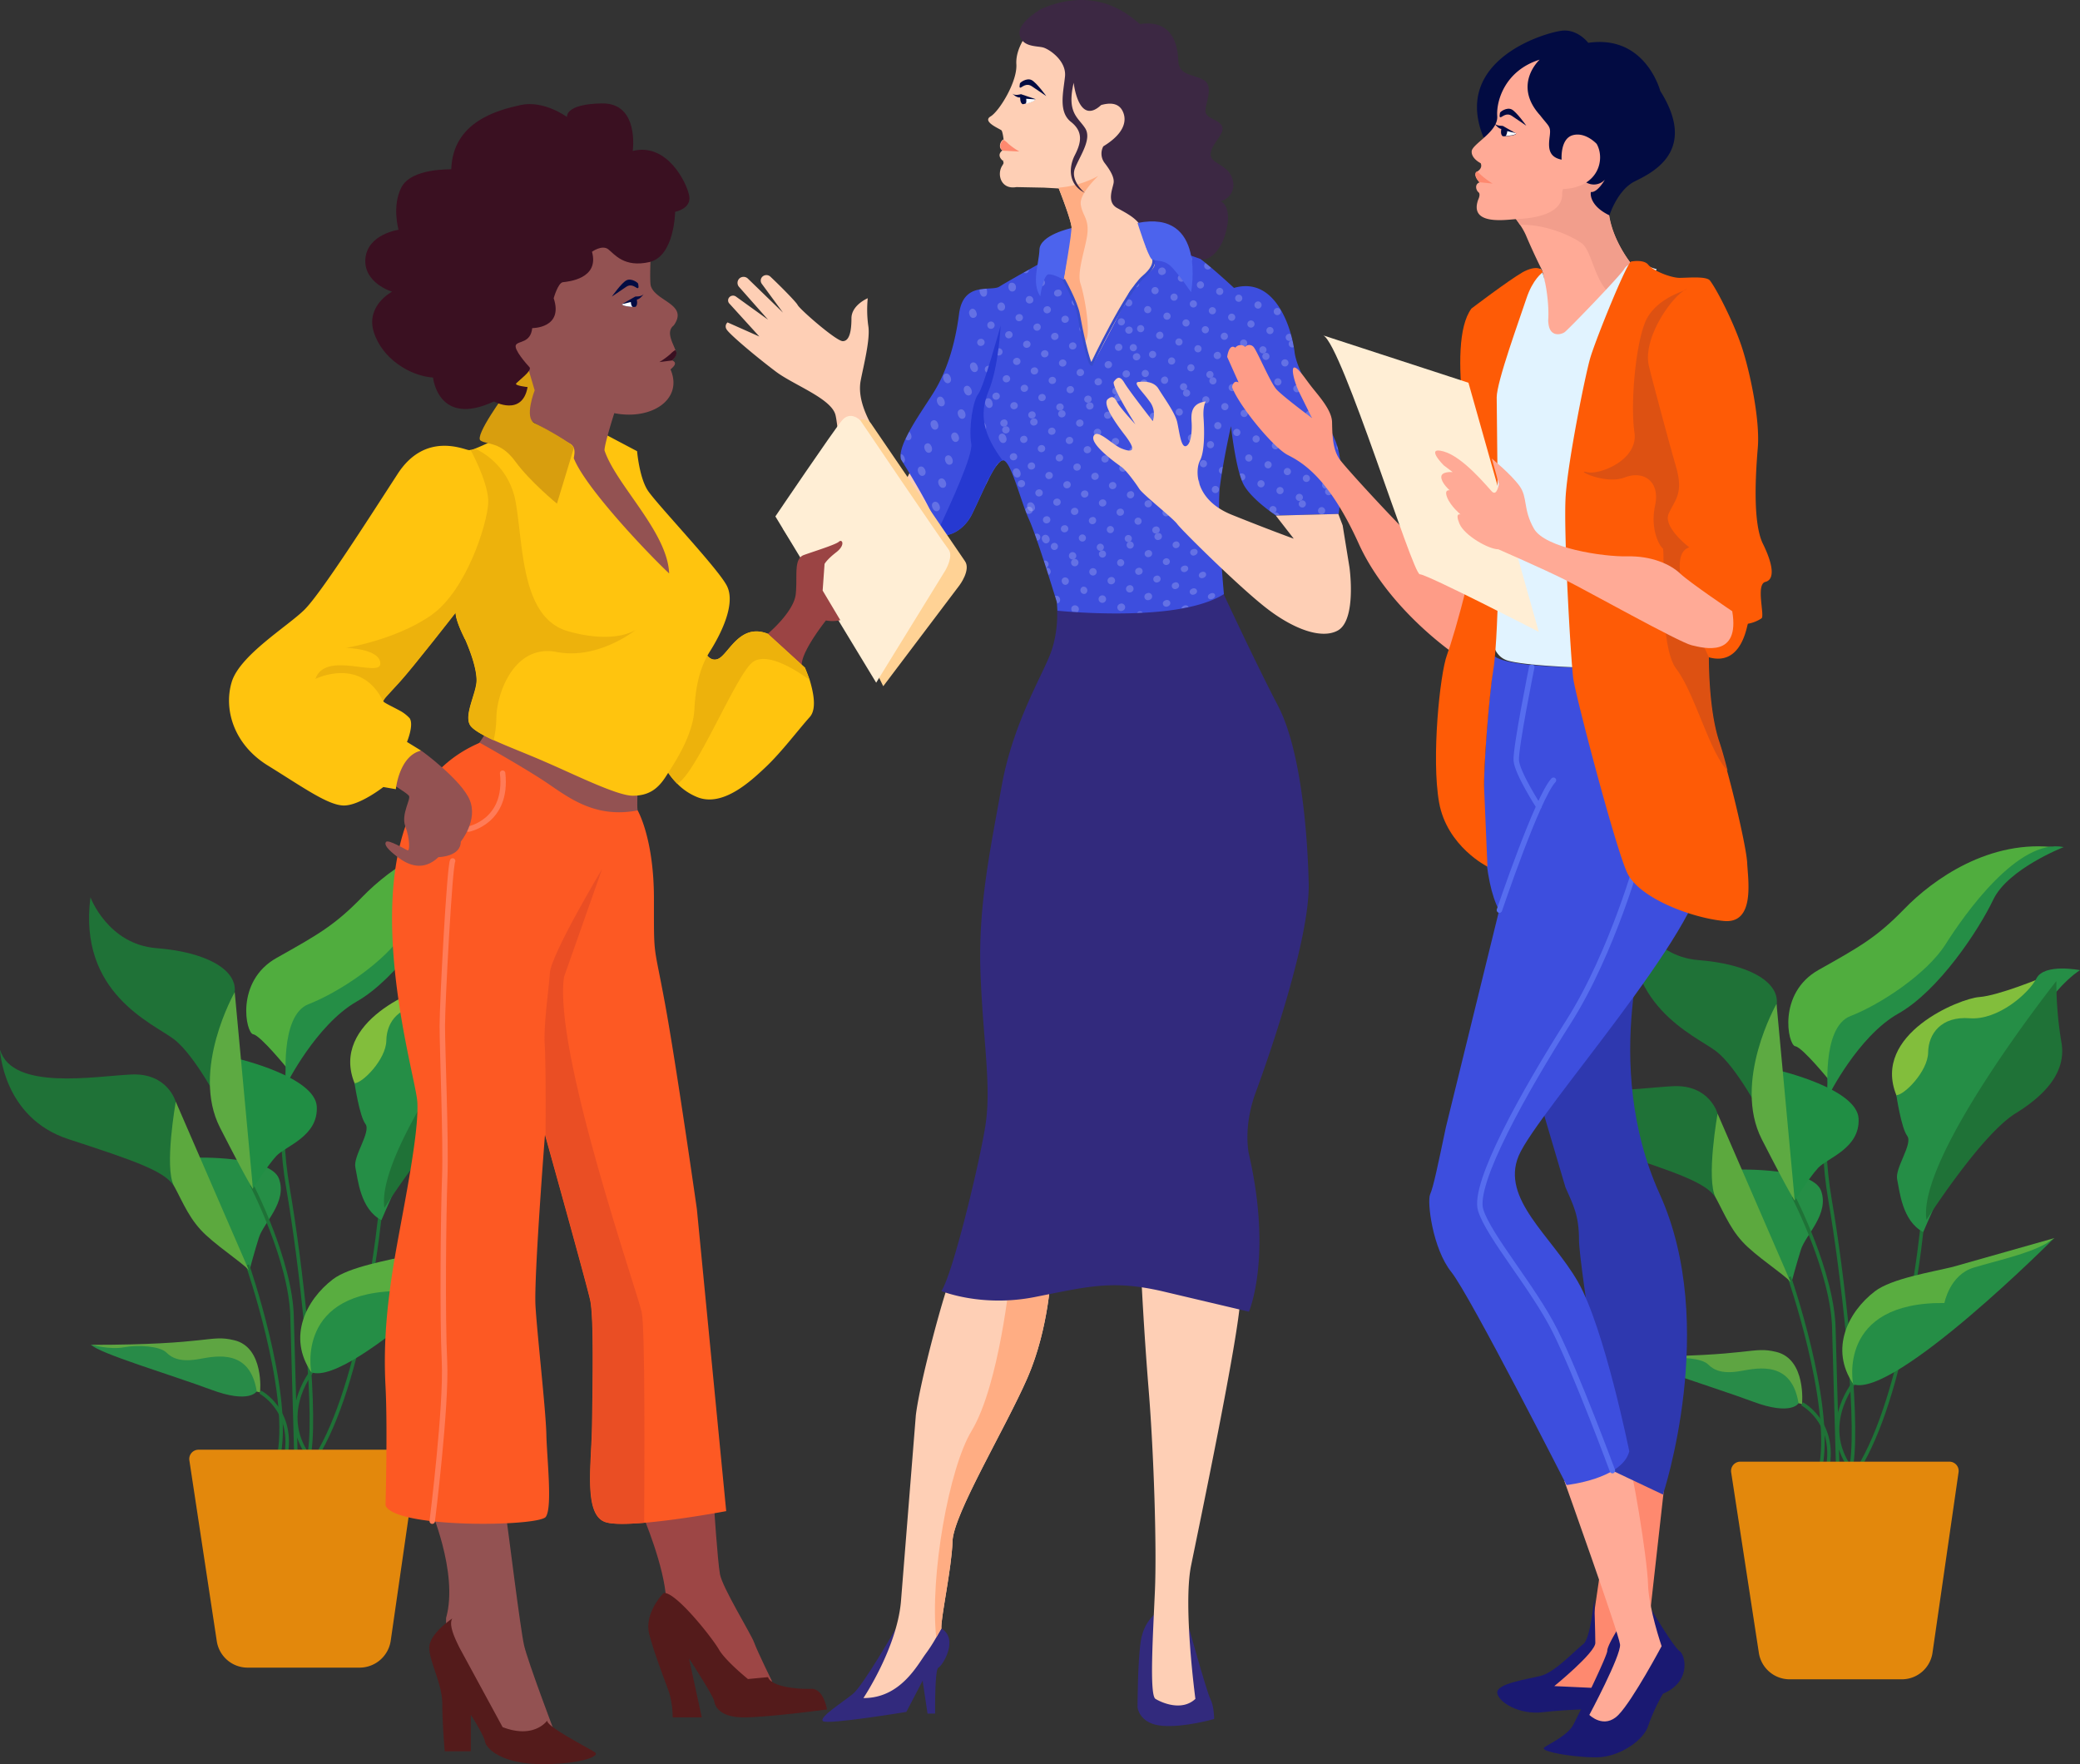 <svg xmlns="http://www.w3.org/2000/svg" xmlns:xlink="http://www.w3.org/1999/xlink" viewBox="0 0 765.6 649.27"><rect x="0" y="0" width="765.6" height="649.27" fill="#333333" stroke="none"/><style><![CDATA[.w{fill:#258e46}.x{fill:none}.y{fill:#1f7237}.z{fill:#fff}.AA{fill:#fecfb5}.AB{fill:#020b42}.AC{stroke-miterlimit:10}.AD{fill:#935252}.AE{fill:#ffaa96}.AF{clip-path:url(#A)}.AG{fill:#fe896f}.AH{stroke-width:1.29}.AI{stroke-linecap:round}]]></style><defs><clipPath id="A" transform="translate(-36.3 -31.64)"><path d="M529 220.8l-23 .6s-9.3-6.1-12.1-11.7h0c-2.8-5.6-4.5-21.2-4.5-21.2s-2.6 11.3-4 21.6 1.4 40.2 1.4 40.2c-5.1 3.2-12.6 5.1-20.7 6.1-18.9 2.3-40.6 0-40.6 0l-.2-3.1s-7.3-24.1-10.3-30.6-6.7-22-9.6-21.6-7.4 11.9-11.3 19.8c-3.5 7.1-11.1 9.5-12.6 6.3a3.54 3.54 0 0 1-.3-1.1c-.2-4.7-13.3-25.4-13.3-25.4-1.4-5.6 8.3-18.4 12.4-25.2s7.4-16 9-28.3 11.9-8.1 14.9-10.1 31-17.5 31-17.5c25-4.5 35.6 3.8 38.8 4.7s16.5 13.3 16.5 13.3c15.6-4.5 21.4 15.7 22.3 23.6s11.2 23.2 15.2 33.1c3.8 9.8 1 26.5 1 26.5z" class="x"/></clipPath><path id="B" d="M601 499.26s6.7 2 12.1 1 13.3-.4 15.6 1.9 5.6 3.6 12.2 2.4 18.6-3.6 21.1 11.9c0 0-2.6 4.7-16.8-.6s-41.8-13.5-44.2-16.6z"/><path id="C" d="M413.1 113.06a1.3 1.3 0 0 1-1.671-1.576 1.3 1.3 0 0 1 .971-.924 1.3 1.3 0 0 1 1.671 1.576 1.3 1.3 0 0 1-.971.924"/><path id="D" d="M382.1 121.66a1.3 1.3 0 0 1-1.671-1.576 1.3 1.3 0 0 1 .971-.924c1.7-.6 2.4 2 .7 2.5"/><path id="E" d="M436.1 193.06a1.26 1.26 0 0 1-1.712-1.506 1.26 1.26 0 0 1 1.012-.894 1.26 1.26 0 0 1 1.712 1.506 1.26 1.26 0 0 1-1.012.894"/><path id="F" d="M424 170.56a1.3 1.3 0 0 1-1.671-1.576 1.3 1.3 0 0 1 .971-.924c1.7-.6 2.4 1.9.7 2.5"/><path id="G" d="M425.9 196.26a1.27 1.27 0 0 1-1.744-1.456 1.27 1.27 0 0 1 .944-.944 1.27 1.27 0 0 1 1.744 1.456 1.27 1.27 0 0 1-.944.944"/><path id="H" d="M419.3 193.06c-.69.221-1.429-.16-1.65-.85s.16-1.429.85-1.65 1.429.16 1.65.85-.16 1.429-.85 1.65"/><path id="I" d="M433.3 201.66a1.22 1.22 0 0 1-1.666-1.379 1.22 1.22 0 0 1 .866-.921 1.22 1.22 0 0 1 1.666 1.379 1.22 1.22 0 0 1-.866.921"/><path id="J" d="M423.1 220.76a1.29 1.29 0 0 1-1.851-1.408 1.29 1.29 0 0 1 .951-.992 1.29 1.29 0 0 1 1.851 1.408 1.29 1.29 0 0 1-.951.992"/><path id="K" d="M427.1 229.76a1.28 1.28 0 0 1-1.927-1.238 1.28 1.28 0 0 1 .827-1.062 1.28 1.28 0 0 1 1.927 1.238 1.28 1.28 0 0 1-.827 1.062"/><path id="L" d="M416.3 217.96a1.33 1.33 0 0 1-1.814-1.485 1.33 1.33 0 0 1 .914-1.015 1.33 1.33 0 0 1 1.814 1.485 1.33 1.33 0 0 1-.914 1.015"/><path id="M" d="M461.8 96.96a1.32 1.32 0 0 1-1.864-1.324 1.32 1.32 0 0 1 2.078-.953 1.32 1.32 0 0 1-.214 2.276"/><path id="N" d="M466.3 106.46a1.32 1.32 0 0 1-1.864-1.324 1.32 1.32 0 0 1 .764-1.076c1.6-.9 2.7 1.6 1.1 2.4"/><path id="O" d="M448.6 132.06a1.32 1.32 0 0 1-1.864-1.324 1.32 1.32 0 0 1 .764-1.076c1.6-.9 2.8 1.6 1.1 2.4"/><path id="P" d="M359.2 136.86c-1.7.7-3.1-2.7-1.4-3.4s3.1 2.7 1.4 3.4"/><path id="Q" d="M369.7 162.96c-1.7.7-3-2.6-1.3-3.3s3 2.6 1.3 3.3"/><path id="R" d="M339.4 144.96c-1.7.7-3.1-2.6-1.4-3.3s3.1 2.6 1.4 3.3"/></defs><path d="M751.7 359.76s-16.1 6.7-23.2 7.2-39.6 13.6-30.5 36.1 53.7-43.3 53.7-43.3z" fill="#82be3c"/><path d="M639.5 430.46s27.7-.8 30.8 7.8-5.7 16.2-7.4 21.6-3.6 12.5-3.6 12.5z" class="w"/><g stroke="#1f7237" class="x AC AH"><path d="M663.3 516.66s12 6.3 9.6 22.4"/><path d="M658.6 469.96s15.8 45.5 11.7 69.3m12.8-31.2s-12.8 14.8-3.1 30.6m27.6-88.2s-5.5 58.1-22.3 87.9m-25.2-98s14.5 28 14.9 48.7l1.4 50.1"/><path d="M673.6 397.96s-4.5 17.7 0 43.7 10.6 78.5 8 96.9"/></g><path d="M700 618.06h-41.3a11.48 11.48 0 0 1-11.3-9.7l-10.2-66.5a3.4 3.4 0 0 1 3.4-3.9h76.9a3.4 3.4 0 0 1 3.4 3.9l-9.6 66.5a11.41 11.41 0 0 1-11.3 9.7z" fill="#e3880c"/><path d="M707.9 453.46s34.4-81.3 57.7-96.4c0 0-13.1-2.6-16 3s-14.2 15.5-24.6 14.7-15.2 5.6-15.3 12.6-8.9 15.8-11.7 15.7c0 0 1.8 12.1 4 15s-4.6 11.8-3.7 16 1.8 15.3 9.6 19.4z" class="w"/><path d="M653.8 497.56c-9.2-2.2-8.4 1.7-52.8 1.7l61.1 17.2 1.2.3c0-.1 1.6-16.5-9.5-19.2z" fill="#5ea542"/><use xlink:href="#B" fill="#288b48"/><path d="M567.5 390.66s1 25 25.2 32.9 35.3 11.7 38.8 17.2.7-30.9.7-30.9-2.9-10.7-16.3-10.1-43.8 6.2-48.4-9.1z" class="y"/><path d="M659.3 472.36l-27.1-62.5s-4.3 24.2-.7 30.9 5.9 12.8 11.9 18.3 15.8 11.8 15.9 13.3z" fill="#5ca93e"/><path d="M756.2 455.66l-37.4 10.6c-7.7 1.9-22.6 4.3-28.7 9-9.8 7.5-16.8 21.2-7.9 34.2" fill="#59ad40"/><path d="M682.1 509.46s-6.2-30.3 33.6-29.9c0 0 1.9-10.3 10.7-13s23.9-5.8 29.7-10.9c.1 0-59 59.2-74 53.8z" class="w"/><path d="M709.1 448.96s20-31.3 32.8-39.2 18.7-16.6 16.8-26.5a134.23 134.23 0 0 1-1.8-22.2c0 0-51.4 64.8-47.8 87.9z" class="y"/><path d="M673.6 397.96s-10.1-12.5-12.8-12.9-6.7-19.5 8.6-28.1 21.4-12 31.6-22.5 31.2-25.9 56.3-22.5c-16 7.7-17.9 9.1-24.9 17.7s-14.4 20.1-24.3 29.9c-9.9 9.6-34.5 38.4-34.5 38.4z" fill="#50ad3e"/><path d="M672.9 403.56s-2.7-25.4 8.2-29.6 28.1-15.5 35-26.4 26.7-39.2 43.5-35.8c0 0-20.5 8-25.9 19.3s-20.1 33.6-35 42-25.8 30.5-25.8 30.5z" class="w"/><path d="M654.7 393.96s28.8 6.7 29.4 17.7-11.5 14.5-14.9 18.2-8.6 12-8.6 12z" fill="#208e44"/><path d="M600.9 334.66s6.4 17.3 24.3 18.7 29.6 7.7 28.8 16.1-5 42-5 42-9.6-18.7-17.4-24.6-35.4-16.9-30.7-52.2z" class="y"/><path d="M660.6 441.86l-6.7-72.4s-16.3 28.6-5.4 49.9 12.1 22.5 12.1 22.5z" fill="#5daa42"/><path d="M184.2 355.36s-16.1 6.7-23.2 7.2-39.6 13.6-30.5 36.1 53.7-43.3 53.7-43.3z" fill="#82be3c"/><path d="M71.9 426.06s27.7-.8 30.8 7.8-5.7 16.2-7.4 21.6-3.6 12.5-3.6 12.5z" class="w"/><g stroke="#1f7237" class="x AC AH"><path d="M95.8 512.36s12 6.3 9.6 22.4"/><path d="M91.1 465.56s15.8 45.5 11.7 69.3m12.8-31.2s-12.8 14.8-3.1 30.6m27.5-88.2s-5.5 58.1-22.3 87.9m-25.1-97.9s14.5 28 14.9 48.7l1.4 50.1"/><path d="M106 393.56s-4.5 17.7 0 43.7 10.6 78.5 8 96.9"/></g><path d="M132.4 613.76H91.1a11.48 11.48 0 0 1-11.3-9.7l-10.1-66.6a3.4 3.4 0 0 1 3.4-3.9H150a3.4 3.4 0 0 1 3.4 3.9l-9.6 66.5a11.6 11.6 0 0 1-11.4 9.8z" fill="#e3880c"/><path d="M140.4 449.06s34.4-81.3 57.7-96.4c0 0-13.1-2.6-16 3s-14.2 15.5-24.6 14.7-15.2 5.6-15.3 12.6-8.9 15.8-11.7 15.7c0 0 1.8 12.1 4 15s-4.6 11.8-3.7 16 1.8 15.4 9.6 19.4z" class="w"/><path d="M86.2 493.26c-9.2-2.2-8.4 1.7-52.8 1.7l61.1 17.2 1.2.3c.1-.1 1.6-16.6-9.5-19.2z" fill="#5ea542"/><use xlink:href="#B" x="-567.5" y="-4.4" fill="#288b48"/><path d="M0 386.36s1 25 25.2 32.9 35.3 11.7 38.8 17.2.7-30.9.7-30.9-2.9-10.7-16.3-10.1-43.8 6.1-48.4-9.1z" class="y"/><path d="M91.8 467.96l-27.1-62.5s-4.3 24.2-.7 30.9 5.9 12.8 11.9 18.3 15.7 11.8 15.9 13.3z" fill="#5ca93e"/><path d="M188.6 451.26l-37.4 10.6c-7.7 1.9-22.6 4.3-28.7 9-9.8 7.5-16.8 21.2-7.9 34.2" fill="#59ad40"/><path d="M114.6 505.06s-6.2-30.3 33.6-29.9c0 0 1.9-10.3 10.7-13s23.9-5.8 29.7-10.9c0 0-59 59.3-74 53.8z" class="w"/><path d="M141.5 444.56s20-31.3 32.8-39.2 18.7-16.6 16.8-26.5a134.23 134.23 0 0 1-1.8-22.2c0 0-51.3 64.9-47.8 87.9z" class="y"/><path d="M106 393.56s-10.1-12.5-12.8-12.9-6.7-19.5 8.6-28.1 21.4-12 31.6-22.5 31.2-25.9 56.3-22.5c-16 7.7-17.9 9.1-24.9 17.7s-14.4 20.1-24.3 29.9c-9.8 9.6-34.5 38.4-34.5 38.4z" fill="#50ad3e"/><path d="M105.4 399.16s-2.7-25.4 8.2-29.6 28.1-15.5 35-26.4 26.7-39.2 43.5-35.8c0 0-20.5 8-25.9 19.3s-20.1 33.6-35 42c-14.9 8.6-25.8 30.5-25.8 30.5z" class="w"/><path d="M87.2 389.56s28.8 6.7 29.4 17.7-11.5 14.5-14.9 18.2-8.6 12-8.6 12z" fill="#208e44"/><path d="M33.3 330.26s6.4 17.3 24.3 18.7 29.6 7.7 28.8 16.1-5 42-5 42-9.6-18.7-17.4-24.6-35.3-16.9-30.7-52.2z" class="y"/><path d="M93.1 437.56l-6.7-72.4s-16.3 28.6-5.4 49.9 12.1 22.5 12.1 22.5z" fill="#5daa42"/><path d="M329.5 599.76s-11.8 20.6-15.6 23.7-12.6 8.6-11 10 30.7-3.4 30.7-3.4l6-11.5 1.8 12.1h2.8s-.2-16.4 1.2-16.9 7.7-10.5 1.1-14.4-17 .4-17 .4m96.5-6.4s-4.9 2.9-6.1 10.6-1.2 24.5-1.2 24.5.7 6 9 6.7 19.2-2.5 19.2-2.5 0-4.7-1.4-7.4-8.5-28.4-9-30.1-10.5-1.8-10.5-1.8z" fill="#322a7d"/><path d="M386.9 468.16s-.7 20.5-8.7 38.9-27.3 50.3-27.6 60.2-4.4 28.5-4.1 32.1l-1.9 3.3a58.18 58.18 0 0 1-3.8 5.9c-3 4-9.3 16.5-23 16.4 0 0 12.2-18.2 13.8-35.3l5.5-68.8c1.6-13.1 10.6-45.4 12-48.1.8-1.6 14.2-3 24.8-3.8l13-.8zm33.1 0s.9 20 2.8 43.4 3 57.8 2.3 73.9-2.1 38.4.2 39.8 9.7 4.7 14.7 0c0 0-4.6-34.2-1.6-49s17.7-85 18.1-98.2-36.5-9.9-36.5-9.9z" class="AA"/><path d="M386.9 468.16s-.7 20.5-8.7 38.9-27.3 50.3-27.6 60.2-4.4 28.5-4.1 32.1l-1.9 3.3c-2.4-22.7 4.7-62.3 13-76 10.3-17.1 14.2-57 14.2-57l2.1-.7 13-.8z" fill="#ffad83"/><path d="M346.5 475.16s14.7 6.1 34.4 2.2 28.5-6.3 46.6-2.2l32.2 7.6s8.7-20 0-58c0 0-2.3-9.7 2.5-22.7s20-56.6 19.5-77.1-3.2-49.7-11.3-65.2-20-41.1-20-41.1l-61.3 6.1a42.08 42.08 0 0 1-1.8 13.9c-2.3 7.9-14.2 26.1-18.6 50.6s-8.7 44.5-7.8 69 4.1 41.4 1.8 56-12.1 54.8-16.2 60.9z" fill="#322a7d"/><path d="M267.8 118.66a1.94 1.94 0 0 0-.4 2.5c.8 1.6 10.7 10 18.3 15.7 6.6 4.9 20.2 9.8 21.8 15.8s4 47.9 6 52 5.6 15.2 12.2 11.3 22.2-23.6 22.2-23.6l-12-20.5-4.5 9s-6.8-17.6-10.2-23.6-5.4-11.9-4.4-17.2 3.6-15.2 2.8-20.1a43 43 0 0 1-.2-10.2c0 0-6 2.5-6 7.4s-.8 8.4-3.2 8.4-15.8-11.7-16.6-13.3c-.6-1.2-7-7.6-10-10.4a2.15 2.15 0 0 0-2.9-.1h0a2 2 0 0 0-.3 2.7l7.8 10.6-12.9-12.5a2.29 2.29 0 0 0-3-.2h0a2.24 2.24 0 0 0-.3 3.2l10.7 12.1-11.8-8.5a1.85 1.85 0 0 0-2.5.3h0a1.69 1.69 0 0 0 .1 2.3l11 12.1z" class="AA"/><path d="M492.7 189.16l-23 .6s-9.3-6.1-12.1-11.7h0c-2.8-5.6-4.5-21.2-4.5-21.2s-2.6 11.3-4 21.6 1.4 40.2 1.4 40.2c-5.1 3.2-12.6 5.1-20.7 6.1-18.9 2.3-40.6 0-40.6 0l-.2-3.1s-7.3-24.1-10.3-30.6-6.7-22-9.6-21.6-7.4 11.9-11.3 19.8c-3.5 7.1-11.1 9.5-12.6 6.3a3.54 3.54 0 0 1-.3-1.1c-.2-4.7-13.3-25.4-13.3-25.4-1.4-5.6 8.3-18.4 12.4-25.2s7.4-16 9-28.3 11.9-8.1 14.9-10.1 31-17.5 31-17.5c25-4.5 35.6 3.8 38.8 4.7s16.5 13.3 16.5 13.3c15.6-4.5 21.4 15.7 22.3 23.6s11.2 23.2 15.2 33.1c3.8 9.8 1 26.5 1 26.5z" fill="#3d4ede"/><g class="AF z"><g opacity=".2"><path d="M409.6 99.26a7.9 7.9 0 0 1-1.4-.1c0-.1.5 0 1.4 0h1c-.2 0-.5.1-1 .1m.9 4.5c-.9.2-1.5-.2-1.6-.6s.2-1 1.1-1.2 1.4.1 1.5.5-.1 1.1-1 1.3"/><use xlink:href="#C"/><path d="M415.9 122.76a1.3 1.3 0 1 1-.7-2.5 1.3 1.3 0 1 1 .7 2.5m2.8 9.8a1.3 1.3 0 1 1-.7-2.5 1.3 1.3 0 1 1 .7 2.5"/><path d="M421.4 142.26a1.3 1.3 0 1 1-.7-2.5 1.3 1.3 0 1 1 .7 2.5m-16.9-40.6c-.9.2-1.4-.1-1.5-.5s.4-.7 1.3-.8 1.4.1 1.4.4-.3.7-1.2.9m2 8a1.3 1.3 0 1 1-.7-2.5 1.3 1.3 0 1 1 .7 2.5m2.8 9.7a1.3 1.3 0 1 1-.7-2.5 1.3 1.3 0 1 1 .7 2.5m2.8 9.7a1.3 1.3 0 1 1-.7-2.5 1.3 1.3 0 1 1 .7 2.5m2.8 9.8a1.3 1.3 0 1 1-.7-2.5 1.3 1.3 0 1 1 .7 2.5m-16-39.2c-1.9.1-1.8-1.3 0-1.1.9.1 1.4.3 1.4.5s-.5.6-1.4.6m1.2 6.7c-1.8.4-2.3-1.7-.5-2.1a1.26 1.26 0 0 1 1.6.7 1.2 1.2 0 0 1-1.1 1.4m2.7 9.6a1.3 1.3 0 1 1-.7-2.5 1.3 1.3 0 1 1 .7 2.5m2.7 9.7a1.3 1.3 0 1 1-.7-2.5 1.3 1.3 0 1 1 .7 2.5m2.8 9.8a1.3 1.3 0 1 1-.7-2.5 1.3 1.3 0 1 1 .7 2.5m2.8 9.7a1.3 1.3 0 1 1-.7-2.5 1.3 1.3 0 1 1 .7 2.5m-17.1-41.6c-1.8.3-2.1-1.8-.3-1.9 1.8-.3 2 1.5.3 1.9m2.2 8.9a1.3 1.3 0 1 1-.7-2.5 1.3 1.3 0 1 1 .7 2.5m2.8 9.8a1.3 1.3 0 1 1-.7-2.5 1.3 1.3 0 1 1 .7 2.5m2.8 9.7a1.3 1.3 0 1 1-.7-2.5 1.3 1.3 0 1 1 .7 2.5m2.8 9.8a1.3 1.3 0 1 1-.7-2.5 1.3 1.3 0 1 1 .7 2.5m-16.4-41.6c-1.9.1-1.8-2.2 0-2.1s1.8 1.9 0 2.1m1.5 8.9a1.25 1.25 0 1 1-.6-2.4 1.25 1.25 0 1 1 .6 2.4m2.7 9.7a1.3 1.3 0 1 1-.7-2.5 1.3 1.3 0 1 1 .7 2.5m2.8 9.8a1.3 1.3 0 1 1-.7-2.5 1.3 1.3 0 1 1 .7 2.5m2.8 9.8a1.3 1.3 0 1 1-.7-2.5 1.3 1.3 0 1 1 .7 2.5m2.8 9.8a1.3 1.3 0 1 1-.7-2.5 1.3 1.3 0 1 1 .7 2.5m-17.4-42.8a1.32 1.32 0 1 1-.4-2.6 1.32 1.32 0 1 1 .4 2.6m2.4 9.9a1.3 1.3 0 1 1-.7-2.5 1.3 1.3 0 1 1 .7 2.5m2.8 9.8a1.3 1.3 0 1 1-.7-2.5 1.3 1.3 0 1 1 .7 2.5m2.9 9.8a1.3 1.3 0 1 1-.7-2.5 1.3 1.3 0 1 1 .7 2.5m2.8 9.8a1.3 1.3 0 1 1-.7-2.5 1.3 1.3 0 1 1 .7 2.5m-16.8-44.1a1.42 1.42 0 0 1-1.4-1.6 1.48 1.48 0 0 1 1.4-1.6 1.46 1.46 0 0 1 1.3 1.6c0 .8-.4 1.6-1.3 1.6m1.8 11.1c-.746.193-1.507-.254-1.7-1s.254-1.507 1-1.7c1.8-.3 2.5 2.3.7 2.7"/><use xlink:href="#D"/><path d="M384.9 131.46a1.3 1.3 0 1 1-.7-2.5 1.3 1.3 0 1 1 .7 2.5m2.8 9.8a1.3 1.3 0 1 1-.7-2.5 1.3 1.3 0 1 1 .7 2.5"/><path d="M390.5 151.06a1.3 1.3 0 1 1-.7-2.5 1.3 1.3 0 1 1 .7 2.5m-17.7-43.8c-.9.2-1.5-.6-1.6-1.4s.2-1.8 1.1-1.8c1.9-.2 2.3 2.9.5 3.2m2.7 10.9a1.3 1.3 0 1 1-.7-2.5 1.3 1.3 0 1 1 .7 2.5m2.8 9.8a1.3 1.3 0 1 1-.7-2.5 1.3 1.3 0 1 1 .7 2.5m2.8 9.8a1.3 1.3 0 1 1-.7-2.5 1.3 1.3 0 1 1 .7 2.5m2.8 9.8a1.3 1.3 0 1 1-.7-2.5 1.3 1.3 0 1 1 .7 2.5m-17.2-46.5c-.9 0-1.4-1-1.4-2s.5-2.1 1.4-2.1 1.3 1.1 1.3 2.1a1.65 1.65 0 0 1-1.3 2m2.2 13.3a1.42 1.42 0 0 1-1.7-1.1 1.46 1.46 0 0 1 1-1.9c1.8-.4 2.5 2.6.7 3m2.8 10.1a1.3 1.3 0 1 1-.7-2.5 1.3 1.3 0 1 1 .7 2.5m2.9 9.8a1.3 1.3 0 1 1-.7-2.5 1.3 1.3 0 1 1 .7 2.5m2.8 9.9a1.3 1.3 0 1 1-.7-2.5 1.3 1.3 0 1 1 .7 2.5m2.8 9.8a1.3 1.3 0 1 1-.7-2.5 1.3 1.3 0 1 1 .7 2.5m-17.9-44.8c-.9.2-1.5-.7-1.7-1.7s.2-2.1 1.1-2.2 1.5.8 1.6 1.8-.1 2-1 2.1m2.9 11.8a1.35 1.35 0 1 1 .857-1.625 1.35 1.35 0 0 1-.857 1.625m2.8 9.8a1.3 1.3 0 1 1-.7-2.5 1.3 1.3 0 1 1 .7 2.5m2.8 9.9a1.3 1.3 0 1 1-.7-2.5 1.3 1.3 0 1 1 .7 2.5"/><path d="M373.6 150.56a1.3 1.3 0 1 1-.7-2.5 1.3 1.3 0 1 1 .7 2.5m-17.6-49.1c-.9 0-1.4-1.2-1.4-2.5s.5-2.7 1.4-2.6 1.3 1.4 1.3 2.6-.3 2.4-1.3 2.5m2.5 15.5c-.9.2-1.5-.4-1.7-1.3a1.52 1.52 0 0 1 .9-2c.9-.2 1.5.6 1.7 1.4a1.35 1.35 0 0 1-.9 1.9m2.9 10.3a1.3 1.3 0 1 1-.7-2.5 1.3 1.3 0 1 1 .7 2.5m2.8 9.9a1.3 1.3 0 1 1-.7-2.5 1.3 1.3 0 1 1 .7 2.5m2.8 9.9a1.3 1.3 0 1 1-.7-2.5 1.3 1.3 0 1 1 .7 2.5m2.9 9.9a1.3 1.3 0 1 1-.7-2.5c1.7-.6 2.4 2 .7 2.5m52.3-12.2a1.3 1.3 0 1 1-.7-2.5 1.3 1.3 0 1 1 .7 2.5m2.7 9.7a1.3 1.3 0 1 1-.7-2.5 1.3 1.3 0 1 1 .7 2.5m2.8 9.7a1.3 1.3 0 1 1-.7-2.5 1.3 1.3 0 1 1 .7 2.5m2.8 9.7a1.3 1.3 0 1 1-.7-2.5 1.3 1.3 0 1 1 .7 2.5m2.8 9.7a1.3 1.3 0 1 1-.7-2.5 1.3 1.3 0 1 1 .7 2.5"/><use xlink:href="#E"/><path d="M418.4 151.06a1.3 1.3 0 1 1-.7-2.5 1.3 1.3 0 1 1 .7 2.5m2.8 9.7a1.3 1.3 0 1 1-.7-2.5 1.3 1.3 0 1 1 .7 2.5"/><use xlink:href="#F"/><path d="M426.7 180.26a1.3 1.3 0 1 1-.7-2.5 1.3 1.3 0 1 1 .7 2.5m2.9 9.7a1.3 1.3 0 1 1-.7-2.5 1.3 1.3 0 1 1 .7 2.5m-17.8-42.3a1.3 1.3 0 1 1-.7-2.5 1.3 1.3 0 1 1 .7 2.5m2.8 9.8a1.3 1.3 0 1 1-.7-2.5 1.3 1.3 0 1 1 .7 2.5m2.8 9.7a1.3 1.3 0 1 1-.7-2.5 1.3 1.3 0 1 1 .7 2.5m2.8 9.8a1.3 1.3 0 1 1-.7-2.5 1.3 1.3 0 1 1 .7 2.5m2.8 9.7a1.3 1.3 0 1 1-.7-2.5 1.3 1.3 0 1 1 .7 2.5"/><use xlink:href="#G"/><path d="M408.1 154.06a1.3 1.3 0 1 1-.7-2.5 1.3 1.3 0 1 1 .7 2.5m2.8 9.7a1.3 1.3 0 1 1-.7-2.5 1.3 1.3 0 1 1 .7 2.5m2.8 9.8a1.3 1.3 0 1 1-.7-2.5 1.3 1.3 0 1 1 .7 2.5m2.8 9.8a1.3 1.3 0 1 1-.7-2.5c1.7-.6 2.4 1.9.7 2.5"/><use xlink:href="#H"/><path d="M401.5 150.66a1.3 1.3 0 1 1-.7-2.5 1.3 1.3 0 1 1 .7 2.5m2.8 9.7a1.3 1.3 0 1 1-.7-2.5 1.3 1.3 0 1 1 .7 2.5m2.8 9.8a1.3 1.3 0 1 1-.7-2.5 1.3 1.3 0 1 1 .7 2.5m2.8 9.8a1.3 1.3 0 1 1-.7-2.5 1.3 1.3 0 1 1 .7 2.5m2.8 9.8a1.3 1.3 0 1 1-.7-2.5 1.3 1.3 0 1 1 .7 2.5m3 9.7c-.69.221-1.429-.16-1.65-.85s.16-1.429.85-1.65 1.429.16 1.65.85-.16 1.429-.85 1.65m-17.9-42.5a1.3 1.3 0 1 1-.7-2.5 1.3 1.3 0 1 1 .7 2.5m2.8 9.8a1.3 1.3 0 1 1-.7-2.5 1.3 1.3 0 1 1 .7 2.5m2.8 9.8a1.3 1.3 0 1 1-.7-2.5 1.3 1.3 0 1 1 .7 2.5m2.8 9.8a1.3 1.3 0 1 1-.7-2.5 1.3 1.3 0 1 1 .7 2.5m2.9 9.8c-.69.221-1.429-.16-1.65-.85s.16-1.429.85-1.65 1.429.16 1.65.85-.16 1.429-.85 1.65m-17.9-42.6a1.3 1.3 0 1 1-.7-2.5 1.3 1.3 0 1 1 .7 2.5m2.8 9.8a1.3 1.3 0 1 1-.7-2.5 1.3 1.3 0 1 1 .7 2.5m2.8 9.8a1.3 1.3 0 1 1-.7-2.5 1.3 1.3 0 1 1 .7 2.5m2.8 9.9a1.3 1.3 0 1 1-.7-2.5 1.3 1.3 0 1 1 .7 2.5m2.9 9.8a1.3 1.3 0 1 1-.7-2.5c1.7-.6 2.4 1.9.7 2.5m2.9 9.8c-.69.221-1.429-.16-1.65-.85s.16-1.429.85-1.65 1.429.16 1.65.85-.16 1.429-.85 1.65m-17.9-42.7a1.3 1.3 0 1 1-.7-2.5 1.3 1.3 0 1 1 .7 2.5m2.8 9.8a1.3 1.3 0 1 1-.7-2.5 1.3 1.3 0 1 1 .7 2.5m2.8 9.9a1.3 1.3 0 1 1-.7-2.5 1.3 1.3 0 1 1 .7 2.5m2.8 9.8a1.3 1.3 0 1 1-.7-2.5 1.3 1.3 0 1 1 .7 2.5m2.9 9.8c-.69.221-1.429-.16-1.65-.85s.16-1.429.85-1.65 1.429.16 1.65.85-.16 1.429-.85 1.65m-17.9-42.7a1.3 1.3 0 1 1-.7-2.5 1.3 1.3 0 1 1 .7 2.5m2.8 9.8a1.3 1.3 0 1 1-.7-2.5 1.3 1.3 0 1 1 .7 2.5m2.8 9.9a1.3 1.3 0 1 1-.7-2.5 1.3 1.3 0 1 1 .7 2.5m2.9 9.8a1.3 1.3 0 1 1-.7-2.5 1.3 1.3 0 1 1 .7 2.5m2.8 9.8a1.3 1.3 0 1 1-.7-2.5 1.3 1.3 0 1 1 .7 2.5m3 10a1.36 1.36 0 1 1 .526-2.297 1.36 1.36 0 0 1-.526 2.296m-18-42.899a1.3 1.3 0 1 1-.7-2.5c1.7-.6 2.4 2 .7 2.5m2.8 9.8a1.3 1.3 0 1 1-.7-2.5 1.3 1.3 0 1 1 .7 2.5m2.8 9.9a1.3 1.3 0 1 1-.7-2.5 1.3 1.3 0 1 1 .7 2.5m2.8 9.9a1.3 1.3 0 1 1-.7-2.5 1.3 1.3 0 1 1 .7 2.5m2.9 9.8c-.69.221-1.429-.16-1.65-.85s.16-1.429.85-1.65 1.429.16 1.65.85-.16 1.429-.85 1.65m-17.9-42.9a1.3 1.3 0 1 1-.7-2.5 1.3 1.3 0 1 1 .7 2.5m2.8 9.9a1.3 1.3 0 1 1-.7-2.5 1.3 1.3 0 1 1 .7 2.5m2.9 9.9a1.3 1.3 0 1 1-.7-2.5 1.3 1.3 0 1 1 .7 2.5m2.8 9.8a1.3 1.3 0 1 1-.7-2.5 1.3 1.3 0 1 1 .7 2.5m2.8 9.9a1.3 1.3 0 1 1-.7-2.5 1.3 1.3 0 1 1 .7 2.5m3.1 10a1.36 1.36 0 1 1 .9-1.7 1.36 1.36 0 0 1-.9 1.7m51.9-13.5a1.26 1.26 0 1 1-.7-2.4 1.26 1.26 0 1 1 .7 2.4m2.9 8.9a1.18 1.18 0 1 1-.8-2.2c1.8-.7 2.6 1.5.8 2.2m3.2 8.3c-1.7.7-2.5-1.4-.8-2.1s2.5 1.4.8 2.1m3.4 7.7c-1.7.8-2.6-1.1-.9-1.9s2.5 1.1.9 1.9m3.7 6.9c-1.6 1-2.6-.8-1-1.7s2.5.8 1 1.7m4 5.9c-1.5 1.1-2.6-.4-1.1-1.4s2.5.3 1.1 1.4"/><use xlink:href="#I"/><path d="M436.4 210.46c-1.7.6-2.6-1.6-.8-2.2s2.5 1.5.8 2.2m3.3 8.3c-1.7.7-2.6-1.4-.9-2.1s2.6 1.4.9 2.1m3.8 7.7c-1.6.9-2.6-1.1-1-1.9s2.6 1.1 1 1.9m4.1 6.9c-1.5 1-2.7-.7-1.1-1.7s2.6.7 1.1 1.7"/><path d="M426.7 198.66a1.27 1.27 0 1 1-.8-2.4 1.27 1.27 0 1 1 .8 2.4m3 9.2a1.22 1.22 0 1 1-.8-2.3 1.22 1.22 0 1 1 .8 2.3m3.4 8.8a1.2 1.2 0 1 1-.9-2.2 1.2 1.2 0 1 1 .9 2.2m3.6 8.4c-1.7.8-2.7-1.3-1-2.1s2.7 1.3 1 2.1m4.2 7.7c-1.6 1-2.7-1-1.1-1.9s2.6 1 1.1 1.9m4.6 7c-1.5 1.1-2.8-.6-1.3-1.7s2.8.5 1.3 1.7m-22.4-34.8a1.27 1.27 0 1 1-.8-2.4 1.27 1.27 0 1 1 .8 2.4m3.2 9.3a1.24 1.24 0 1 1-.9-2.3 1.24 1.24 0 1 1 .9 2.3m3.6 8.9c-1.7.7-2.7-1.5-1-2.2s2.7 1.4 1 2.2m4.1 8.4a1.2 1.2 0 1 1-1.1-2.1 1.2 1.2 0 1 1 1.1 2.1m4.7 7.8c-1.5 1-2.8-1-1.3-1.9s2.8.9 1.3 1.9m-22.3-37.5c-.69.221-1.429-.16-1.65-.85s.16-1.429.85-1.65 1.429.16 1.65.85-.16 1.429-.85 1.65m3.2 9.6a1.27 1.27 0 1 1-.8-2.4 1.27 1.27 0 1 1 .8 2.4"/><use xlink:href="#J"/><use xlink:href="#K"/><path d="M431.7 238.26a1.23 1.23 0 1 1-1.2-2.1 1.21 1.21 0 1 1 1.2 2.1m5.3 8a1.26 1.26 0 1 1-1.5-2c1.6-1.1 3 .8 1.5 2m-24.1-37.9c-.69.221-1.429-.16-1.65-.85s.16-1.429.85-1.65 1.429.16 1.65.85-.16 1.429-.85 1.65"/><use xlink:href="#L"/><path d="M420.1 227.46a1.3 1.3 0 1 1 .289-2.233 1.3 1.3 0 0 1-.289 2.233m4.5 9.1a1.3 1.3 0 1 1-1.2-2.3 1.3 1.3 0 1 1 1.2 2.3"/><path d="M429.8 245.36a1.31 1.31 0 1 1-1.4-2.2 1.31 1.31 0 1 1 1.4 2.2m-23.6-40.2c-.69.221-1.429-.16-1.65-.85s.16-1.429.85-1.65 1.429.16 1.65.85-.16 1.429-.85 1.65m3.3 9.8a1.33 1.33 0 1 1-.9-2.5 1.33 1.33 0 1 1 .9 2.5m3.7 9.8a1.35 1.35 0 1 1-1-2.5 1.35 1.35 0 1 1 1 2.5m4.2 9.6a1.39 1.39 0 1 1 .871-1.154 1.39 1.39 0 0 1-.871 1.154m5.1 9.4a1.39 1.39 0 1 1 .461-1.877 1.39 1.39 0 0 1-.461 1.877m6 9c-1.5 1.1-3.2-1.2-1.7-2.2a1.39 1.39 0 0 1 1.7 2.2m-25.8-41a1.36 1.36 0 1 1 .526-2.297 1.36 1.36 0 0 1-.526 2.296m3.6 10.001a1.38 1.38 0 1 1 .751-1.716 1.38 1.38 0 0 1-.751 1.716m4 10a1.412 1.412 0 1 1-1.1-2.6 1.412 1.412 0 1 1 1.1 2.6m4.8 9.9c-1.6.9-3-1.7-1.3-2.5s2.9 1.6 1.3 2.5m5.8 9.7c-1.5 1-3.2-1.5-1.6-2.4a1.44 1.44 0 0 1 1.6 2.4m-24.9-43a1.36 1.36 0 1 1 .9-1.7 1.36 1.36 0 0 1-.9 1.7m3.4 10.2a1.38 1.38 0 0 1-.9-2.6 1.38 1.38 0 0 1 .9 2.6m3.8 10.2c-1.7.7-2.8-2-1-2.6.718-.276 1.524.082 1.8.8s-.082 1.524-.8 1.8m4.6 10.3c-1.7.8-2.9-1.9-1.2-2.6s2.8 1.8 1.2 2.6m5.5 10.2c-1.6 1-3.1-1.7-1.5-2.6s3 1.7 1.5 2.6m6.7 10c-1.5 1.1-3.4-1.4-1.9-2.5s3.3 1.4 1.9 2.5m-27.4-44.1c-1.7.6-2.6-2.1-.9-2.6a1.38 1.38 0 0 1 .9 2.6m3.6 10.4c-1.7.6-2.7-2.1-1-2.7a1.44 1.44 0 0 1 1 2.7m4.3 10.5c-1.7.7-2.9-2-1.2-2.7s2.9 2 1.2 2.7m5.1 10.7c-1.6.9-3.1-1.9-1.4-2.7s3 1.8 1.4 2.7m6.4 10.6c-1.5 1-3.3-1.7-1.8-2.7s3.3 1.6 1.8 2.7m-26.2-45.7a1.36 1.36 0 0 1-.8-2.6c1.7-.6 2.5 2 .8 2.6m3.5 10.4c-.746.249-1.551-.154-1.8-.9s.154-1.551.9-1.8c1.7-.6 2.6 2.1.9 2.7m4 10.7c-1.7.7-2.8-2.1-1.1-2.8s2.8 2.1 1.1 2.8m4.8 10.9c-1.7.8-3-2.1-1.3-2.8s2.9 2 1.3 2.8m6 11.1c-1.6.9-3.3-2-1.7-2.8s3.2 1.9 1.7 2.8m7.4 11c-1.5 1.1-3.6-1.7-2.1-2.8s3.5 1.7 2.1 2.8"/></g></g><g class="AF z"><g opacity=".2"><path d="M453.7 79.16c-1.7.7-2.5-1.3-.8-1.9s2.5 1.2.8 1.9m3.8 8.4a1.28 1.28 0 1 1-1.1-2.3 1.28 1.28 0 1 1 1.1 2.3"/><use xlink:href="#M"/><use xlink:href="#N"/><path d="M470.7 115.86a1.32 1.32 0 1 1 .214-2.277 1.32 1.32 0 0 1-.214 2.276m4.4 9.501a1.32 1.32 0 1 1 .214-2.277 1.32 1.32 0 0 1-.214 2.276M450.6 85.36a1.22 1.22 0 1 1-1-2.2 1.22 1.22 0 1 1 1 2.2m4.2 9.1a1.32 1.32 0 1 1 .214-2.277 1.32 1.32 0 0 1-.214 2.276m4.4 9.501a1.32 1.32 0 1 1 .214-2.277 1.32 1.32 0 0 1-.214 2.276m4.4 9.501a1.32 1.32 0 1 1 .214-2.277 1.32 1.32 0 0 1-.214 2.276m4.4 9.401a1.32 1.32 0 1 1 .214-2.277 1.32 1.32 0 0 1-.214 2.276M443.8 83.16a1.2 1.2 0 1 1-.9-2.2c1.8-.6 2.6 1.5.9 2.2m3.9 8.9a1.28 1.28 0 1 1-1.1-2.3 1.28 1.28 0 1 1 1.1 2.3m4.4 9.4a1.32 1.32 0 1 1 .214-2.277 1.32 1.32 0 0 1-.214 2.276m4.4 9.501a1.32 1.32 0 1 1 .214-2.277 1.32 1.32 0 0 1-.214 2.276m4.5 9.501a1.32 1.32 0 1 1 .214-2.277 1.32 1.32 0 0 1-.214 2.276m4.4 9.501a1.32 1.32 0 1 1 .214-2.277 1.32 1.32 0 0 1-.214 2.276M440.8 89.76a1.26 1.26 0 1 1-1-2.3 1.26 1.26 0 1 1 1 2.3m4.3 9.3a1.32 1.32 0 1 1-1.1-2.4c1.6-.9 2.7 1.6 1.1 2.4m4.4 9.4a1.32 1.32 0 1 1 .214-2.277 1.32 1.32 0 0 1-.214 2.276m4.4 9.501a1.32 1.32 0 1 1 .214-2.277 1.32 1.32 0 0 1-.214 2.276m4.4 9.501a1.32 1.32 0 1 1 .214-2.277 1.32 1.32 0 0 1-.214 2.276M433.9 87.26a1.29 1.29 0 1 1-.9-2.4 1.29 1.29 0 1 1 .9 2.4m4.1 9.3a1.32 1.32 0 1 1 .214-2.277A1.32 1.32 0 0 1 438 96.56m4.4 9.5a1.32 1.32 0 1 1 .214-2.277 1.32 1.32 0 0 1-.214 2.276m4.4 9.501a1.32 1.32 0 1 1 .214-2.277 1.32 1.32 0 0 1-.214 2.276m4.4 9.401a1.32 1.32 0 1 1 .214-2.277 1.32 1.32 0 0 1-.214 2.276m4.4 9.501a1.32 1.32 0 1 1 .214-2.277 1.32 1.32 0 0 1-.214 2.276M431 94.06a1.37 1.37 0 1 1-1.1-2.5 1.37 1.37 0 1 1 1.1 2.5m4.4 9.5a1.32 1.32 0 1 1 .214-2.277 1.32 1.32 0 0 1-.214 2.276m4.4 9.501a1.32 1.32 0 1 1 .214-2.277 1.32 1.32 0 0 1-.214 2.276m4.4 9.501a1.32 1.32 0 1 1 .214-2.277 1.32 1.32 0 0 1-.214 2.276"/><use xlink:href="#O"/><path d="M424 91.26c-1.7.7-2.8-2-1-2.6 1.6-.6 2.7 2 1 2.6m4.3 9.8a1.37 1.37 0 1 1-1.1-2.5c1.6-.7 2.8 1.8 1.1 2.5m4.4 9.5a1.32 1.32 0 1 1 .214-2.277 1.32 1.32 0 0 1-.214 2.276m4.4 9.501a1.32 1.32 0 1 1 .214-2.277 1.32 1.32 0 0 1-.214 2.276m4.4 9.501a1.32 1.32 0 1 1 .214-2.277 1.32 1.32 0 0 1-.214 2.276m4.4 9.501a1.32 1.32 0 1 1 .214-2.277 1.32 1.32 0 0 1-.214 2.276M421.2 98.46c-1.7.8-2.8-1.9-1.1-2.6a1.412 1.412 0 1 1 1.1 2.6m4.5 9.7a1.32 1.32 0 1 1 .214-2.277 1.32 1.32 0 0 1-.214 2.276m4.4 9.401a1.32 1.32 0 1 1 .214-2.277 1.32 1.32 0 0 1-.214 2.276m4.4 9.501a1.32 1.32 0 1 1 .214-2.277 1.32 1.32 0 0 1-.214 2.276m4.4 9.501a1.32 1.32 0 1 1 .214-2.277 1.32 1.32 0 0 1-.214 2.276M414 95.36c-1.7.7-2.8-2.2-1.1-2.8s2.8 2.1 1.1 2.8m4.6 10.3a1.39 1.39 0 0 1-1.2-2.5 1.39 1.39 0 0 1 1.2 2.5m4.4 9.5a1.32 1.32 0 1 1 .214-2.277 1.32 1.32 0 0 1-.214 2.276m4.4 9.501a1.32 1.32 0 1 1-1.1-2.4c1.6-.9 2.8 1.6 1.1 2.4m4.4 9.4a1.32 1.32 0 1 1 .214-2.277 1.32 1.32 0 0 1-.214 2.276m4.4 9.501a1.32 1.32 0 1 1 .214-2.277 1.32 1.32 0 0 1-.214 2.276m-24.8-40.699c-1.7.8-2.9-2-1.2-2.7s2.9 1.9 1.2 2.7m4.6 9.8a1.32 1.32 0 1 1 .214-2.277 1.32 1.32 0 0 1-.214 2.276m4.4 9.501a1.32 1.32 0 1 1 .214-2.277 1.32 1.32 0 0 1-.214 2.276m4.4 9.501a1.32 1.32 0 1 1 .214-2.277 1.32 1.32 0 0 1-.214 2.276m4.4 9.501a1.32 1.32 0 1 1-1.1-2.4c1.6-.9 2.7 1.6 1.1 2.4m-25.1-41.7c-1.7.7-2.9-2.4-1.2-3.1s2.9 2.4 1.2 3.1m4.8 10.7a1.432 1.432 0 1 1-1.2-2.6 1.432 1.432 0 1 1 1.2 2.6m4.4 9.5a1.32 1.32 0 1 1 .214-2.277 1.32 1.32 0 0 1-.214 2.276m4.4 9.501a1.32 1.32 0 1 1 .214-2.277 1.32 1.32 0 0 1-.214 2.276m4.4 9.501a1.32 1.32 0 1 1 .214-2.277 1.32 1.32 0 0 1-.214 2.276m4.4 9.501a1.32 1.32 0 1 1 .214-2.277 1.32 1.32 0 0 1-.214 2.276m49.7-20.399a1.32 1.32 0 1 1 .214-2.277 1.32 1.32 0 0 1-.214 2.276m4.4 9.501a1.32 1.32 0 1 1 .214-2.277 1.32 1.32 0 0 1-.214 2.276m4.4 9.501a1.32 1.32 0 1 1 .214-2.277 1.32 1.32 0 0 1-.214 2.276m4.4 9.501a1.32 1.32 0 1 1 .214-2.277 1.32 1.32 0 0 1-.214 2.276m4.4 9.501a1.32 1.32 0 1 1 .214-2.277 1.32 1.32 0 0 1-.214 2.276m4.4 9.401a1.32 1.32 0 1 1 .214-2.277 1.32 1.32 0 0 1-.214 2.276m-24.7-40.399a1.32 1.32 0 1 1 .214-2.277 1.32 1.32 0 0 1-.214 2.276m4.4 9.501a1.32 1.32 0 1 1 .214-2.277 1.32 1.32 0 0 1-.214 2.276m4.5 9.501a1.32 1.32 0 1 1 .214-2.277 1.32 1.32 0 0 1-.214 2.276m4.4 9.501a1.32 1.32 0 1 1 .214-2.277 1.32 1.32 0 0 1-.214 2.276m4.4 9.501a1.32 1.32 0 1 1 .214-2.277 1.32 1.32 0 0 1-.214 2.276m-24.7-40.399a1.32 1.32 0 1 1 .214-2.277 1.32 1.32 0 0 1-.214 2.276m4.4 9.401a1.32 1.32 0 1 1 .214-2.277 1.32 1.32 0 0 1-.214 2.276m4.4 9.501a1.32 1.32 0 1 1 .214-2.277 1.32 1.32 0 0 1-.214 2.276m4.4 9.501a1.32 1.32 0 1 1 .214-2.277 1.32 1.32 0 0 1-.214 2.276m4.4 9.501a1.32 1.32 0 1 1 .214-2.277 1.32 1.32 0 0 1-.214 2.276m4.4 9.501a1.32 1.32 0 1 1 .214-2.277 1.32 1.32 0 0 1-.214 2.276m-24.7-40.399a1.32 1.32 0 1 1 .214-2.277 1.32 1.32 0 0 1-.214 2.276m4.4 9.401a1.32 1.32 0 1 1 .214-2.277 1.32 1.32 0 0 1-.214 2.276m4.4 9.501a1.32 1.32 0 1 1 .214-2.277 1.32 1.32 0 0 1-.214 2.276m4.4 9.501a1.32 1.32 0 1 1 .214-2.277 1.32 1.32 0 0 1-.214 2.276m4.4 9.501a1.32 1.32 0 1 1 .214-2.277 1.32 1.32 0 0 1-.214 2.276m-24.7-40.399a1.32 1.32 0 1 1 .214-2.277 1.32 1.32 0 0 1-.214 2.276m4.5 9.501a1.32 1.32 0 1 1 .214-2.277 1.32 1.32 0 0 1-.214 2.276m4.4 9.401a1.32 1.32 0 1 1 .214-2.277 1.32 1.32 0 0 1-.214 2.276m4.4 9.501a1.32 1.32 0 1 1 .214-2.277 1.32 1.32 0 0 1-.214 2.276m4.4 9.501a1.32 1.32 0 1 1 .214-2.277 1.32 1.32 0 0 1-.214 2.276m4.4 9.501a1.32 1.32 0 1 1 .214-2.277 1.32 1.32 0 0 1-.214 2.276"/><path d="M454.1 143.86a1.32 1.32 0 1 1 .214-2.277 1.32 1.32 0 0 1-.214 2.276m4.4 9.501a1.32 1.32 0 1 1 .214-2.277 1.32 1.32 0 0 1-.214 2.276m4.4 9.401a1.32 1.32 0 1 1 .214-2.277 1.32 1.32 0 0 1-.214 2.276m4.4 9.501a1.32 1.32 0 1 1 .214-2.277 1.32 1.32 0 0 1-.214 2.276m4.4 9.501a1.32 1.32 0 1 1 .214-2.277 1.32 1.32 0 0 1-.214 2.276M447 141.36a1.32 1.32 0 1 1 .214-2.277 1.32 1.32 0 0 1-.214 2.276m4.4 9.501a1.32 1.32 0 1 1 .214-2.277 1.32 1.32 0 0 1-.214 2.276m4.4 9.501a1.32 1.32 0 1 1 .214-2.277 1.32 1.32 0 0 1-.214 2.276m4.4 9.401a1.32 1.32 0 1 1 .214-2.277 1.32 1.32 0 0 1-.214 2.276m4.5 9.501a1.32 1.32 0 1 1 .214-2.277 1.32 1.32 0 0 1-.214 2.276m4.4 9.501a1.32 1.32 0 1 1 .214-2.277 1.32 1.32 0 0 1-.214 2.276m-24.7-40.399a1.32 1.32 0 1 1 .214-2.277 1.32 1.32 0 0 1-.214 2.276m4.4 9.501a1.32 1.32 0 1 1 .214-2.277 1.32 1.32 0 0 1-.214 2.276m4.4 9.501a1.32 1.32 0 1 1 .214-2.277 1.32 1.32 0 0 1-.214 2.276m4.4 9.401a1.32 1.32 0 1 1 .214-2.277 1.32 1.32 0 0 1-.214 2.276m4.4 9.501a1.32 1.32 0 1 1 .214-2.277 1.32 1.32 0 0 1-.214 2.276m-24.7-40.399a1.32 1.32 0 1 1 .214-2.277 1.32 1.32 0 0 1-.214 2.276m4.4 9.501a1.32 1.32 0 1 1 .214-2.277 1.32 1.32 0 0 1-.214 2.276m4.4 9.501a1.32 1.32 0 1 1 .214-2.277 1.32 1.32 0 0 1-.214 2.276m4.4 9.501a1.32 1.32 0 1 1 .214-2.277 1.32 1.32 0 0 1-.214 2.276m4.4 9.401a1.32 1.32 0 1 1 .214-2.277 1.32 1.32 0 0 1-.214 2.276m4.4 9.501a1.32 1.32 0 1 1 .214-2.277 1.32 1.32 0 0 1-.214 2.276m-24.7-40.399a1.32 1.32 0 1 1 .214-2.277 1.32 1.32 0 0 1-.214 2.276m4.5 9.501a1.32 1.32 0 1 1 .214-2.277 1.32 1.32 0 0 1-.214 2.276m4.4 9.501a1.32 1.32 0 1 1 .214-2.277 1.32 1.32 0 0 1-.214 2.276m4.4 9.501a1.32 1.32 0 1 1 .214-2.277 1.32 1.32 0 0 1-.214 2.276m4.4 9.401a1.32 1.32 0 1 1 .214-2.277 1.32 1.32 0 0 1-.214 2.276m-24.7-40.399a1.32 1.32 0 1 1 .214-2.277 1.32 1.32 0 0 1-.214 2.276m4.4 9.501a1.32 1.32 0 1 1 .214-2.277 1.32 1.32 0 0 1-.214 2.276m4.4 9.501a1.32 1.32 0 1 1 .214-2.277 1.32 1.32 0 0 1-.214 2.276m4.4 9.501a1.32 1.32 0 1 1 .214-2.277 1.32 1.32 0 0 1-.214 2.276m4.4 9.501a1.32 1.32 0 1 1 .214-2.277 1.32 1.32 0 0 1-.214 2.276m4.4 9.401a1.32 1.32 0 1 1 .214-2.277 1.32 1.32 0 0 1-.214 2.276m49.8-20.099a1.32 1.32 0 1 1 .214-2.277 1.32 1.32 0 0 1-.214 2.276m4.4 9.501a1.32 1.32 0 1 1 .214-2.277 1.32 1.32 0 0 1-.214 2.276m4.4 9.401a1.32 1.32 0 1 1 .214-2.277 1.32 1.32 0 0 1-.214 2.276m4.4 9.501a1.32 1.32 0 1 1 .214-2.277 1.32 1.32 0 0 1-.214 2.276m4.4 9.501a1.32 1.32 0 1 1 .214-2.277 1.32 1.32 0 0 1-.214 2.276m4.4 9.501a1.32 1.32 0 1 1 .214-2.277 1.32 1.32 0 0 1-.214 2.276m-24.7-40.399a1.32 1.32 0 1 1 .214-2.277 1.32 1.32 0 0 1-.214 2.276m4.4 9.501a1.32 1.32 0 1 1 .214-2.277 1.32 1.32 0 0 1-.214 2.276m4.4 9.401a1.32 1.32 0 1 1 .214-2.277 1.32 1.32 0 0 1-.214 2.276m4.4 9.501a1.32 1.32 0 1 1 .214-2.277 1.32 1.32 0 0 1-.214 2.276m4.4 9.501a1.32 1.32 0 1 1 .214-2.277 1.32 1.32 0 0 1-.214 2.276m-24.7-40.399a1.32 1.32 0 1 1 .214-2.277 1.32 1.32 0 0 1-.214 2.276m4.4 9.501a1.32 1.32 0 1 1 .214-2.277 1.32 1.32 0 0 1-.214 2.276m4.5 9.501a1.32 1.32 0 1 1-1.1-2.4c1.6-.9 2.7 1.6 1.1 2.4m4.4 9.4a1.32 1.32 0 1 1 .214-2.277 1.32 1.32 0 0 1-.214 2.276m4.4 9.501a1.32 1.32 0 1 1 .214-2.277 1.32 1.32 0 0 1-.214 2.276m4.4 9.501a1.32 1.32 0 1 1 .214-2.277 1.32 1.32 0 0 1-.214 2.276"/><path d="M487 189.16a1.32 1.32 0 1 1 .214-2.277 1.32 1.32 0 0 1-.214 2.276m4.4 9.501a1.32 1.32 0 1 1 .214-2.277 1.32 1.32 0 0 1-.214 2.276m4.4 9.501a1.32 1.32 0 1 1-1.1-2.4c1.6-.9 2.8 1.6 1.1 2.4m4.4 9.4a1.32 1.32 0 1 1 .214-2.277 1.32 1.32 0 0 1-.214 2.276m4.4 9.501a1.32 1.32 0 1 1 .214-2.277 1.32 1.32 0 0 1-.214 2.276m-24.7-40.399a1.32 1.32 0 1 1 .214-2.277 1.32 1.32 0 0 1-.214 2.276m4.4 9.501a1.32 1.32 0 1 1 .214-2.277 1.32 1.32 0 0 1-.214 2.276m4.4 9.501a1.32 1.32 0 1 1 .214-2.277 1.32 1.32 0 0 1-.214 2.276m4.4 9.501a1.32 1.32 0 1 1 .214-2.277 1.32 1.32 0 0 1-.214 2.276m4.4 9.401a1.32 1.32 0 1 1 .214-2.277 1.32 1.32 0 0 1-.214 2.276m4.5 9.501a1.32 1.32 0 1 1 .214-2.277 1.32 1.32 0 0 1-.214 2.276m-24.7-40.399a1.32 1.32 0 1 1 .214-2.277 1.32 1.32 0 0 1-.214 2.276m4.4 9.501a1.32 1.32 0 1 1 .214-2.277 1.32 1.32 0 0 1-.214 2.276m4.4 9.501a1.32 1.32 0 1 1 .214-2.277 1.32 1.32 0 0 1-.214 2.276m4.4 9.501a1.32 1.32 0 1 1 .214-2.277 1.32 1.32 0 0 1-.214 2.276m4.4 9.401a1.32 1.32 0 1 1 .214-2.277 1.32 1.32 0 0 1-.214 2.276m-24.7-40.399a1.32 1.32 0 1 1 .214-2.277 1.32 1.32 0 0 1-.214 2.276m4.4 9.501a1.32 1.32 0 1 1 .214-2.277 1.32 1.32 0 0 1-.214 2.276m4.4 9.501a1.32 1.32 0 1 1 .214-2.277 1.32 1.32 0 0 1-.214 2.276m4.4 9.501a1.32 1.32 0 1 1 .214-2.277 1.32 1.32 0 0 1-.214 2.276m4.4 9.501a1.32 1.32 0 1 1 .214-2.277 1.32 1.32 0 0 1-.214 2.276m4.4 9.401a1.32 1.32 0 1 1 .214-2.277 1.32 1.32 0 0 1-.214 2.276m-24.7-40.399a1.32 1.32 0 1 1 .214-2.277 1.32 1.32 0 0 1-.214 2.276m4.4 9.501a1.32 1.32 0 1 1 .214-2.277 1.32 1.32 0 0 1-.214 2.276m4.4 9.501a1.32 1.32 0 1 1 .214-2.277 1.32 1.32 0 0 1-.214 2.276m4.5 9.501a1.32 1.32 0 1 1 .214-2.277 1.32 1.32 0 0 1-.214 2.276m4.4 9.501a1.32 1.32 0 1 1-1.1-2.4c1.6-.9 2.7 1.6 1.1 2.4m-24.7-40.4a1.32 1.32 0 1 1 .214-2.277 1.32 1.32 0 0 1-.214 2.276m4.4 9.401a1.32 1.32 0 1 1 .214-2.277 1.32 1.32 0 0 1-.214 2.276m4.4 9.501a1.32 1.32 0 1 1 .214-2.277 1.32 1.32 0 0 1-.214 2.276m4.4 9.501a1.32 1.32 0 1 1 .214-2.277 1.32 1.32 0 0 1-.214 2.276m4.4 9.501a1.32 1.32 0 1 1 .214-2.277 1.32 1.32 0 0 1-.214 2.276m4.4 9.501a1.32 1.32 0 1 1 .214-2.277 1.32 1.32 0 0 1-.214 2.276m-24.7-40.399a1.32 1.32 0 1 1 .214-2.277 1.32 1.32 0 0 1-.214 2.276m4.4 9.401a1.32 1.32 0 1 1 .214-2.277 1.32 1.32 0 0 1-.214 2.276m4.4 9.501a1.32 1.32 0 1 1 .214-2.277 1.32 1.32 0 0 1-.214 2.276m4.4 9.501a1.32 1.32 0 1 1 .214-2.277 1.32 1.32 0 0 1-.214 2.276m4.4 9.501a1.32 1.32 0 1 1 .214-2.277 1.32 1.32 0 0 1-.214 2.276m-24.7-40.399a1.32 1.32 0 1 1 .214-2.277 1.32 1.32 0 0 1-.214 2.276m4.5 9.501a1.32 1.32 0 1 1-1.1-2.4c1.6-.9 2.7 1.6 1.1 2.4m4.4 9.4a1.32 1.32 0 1 1 .214-2.277 1.32 1.32 0 0 1-.214 2.276m4.4 9.501a1.32 1.32 0 1 1 .214-2.277 1.32 1.32 0 0 1-.214 2.276m4.4 9.501a1.32 1.32 0 1 1 .214-2.277 1.32 1.32 0 0 1-.214 2.276m4.4 9.501a1.32 1.32 0 1 1 .214-2.277 1.32 1.32 0 0 1-.214 2.276"/></g></g><g class="AF z"><g opacity=".2"><use xlink:href="#P"/><path d="M364.6 150.06c-1.7.7-3-2.7-1.3-3.4s3 2.7 1.3 3.4"/><use xlink:href="#Q"/><path d="M374.9 175.66c-1.7.7-3-2.5-1.3-3.2s3 2.5 1.3 3.2m5.3 12.4c-1.7.7-3.1-2.4-1.4-3.1s3.1 2.4 1.4 3.1"/><path d="M385.6 199.86c-1.6.8-3.1-2.1-1.4-2.9s3.1 2 1.4 2.9m-28.7-54.4c-1.7.7-3.1-2.7-1.4-3.4s3.2 2.8 1.4 3.4m5.3 13.1c-1.7.7-3-2.6-1.3-3.3s3 2.6 1.3 3.3m5.2 12.8c-1.7.7-3-2.6-1.3-3.3s3 2.6 1.3 3.3m5.2 12.7c-1.7.7-3.1-2.5-1.4-3.2s3.1 2.5 1.4 3.2m5.4 12.2c-1.7.8-3.1-2.3-1.4-3.1s3.1 2.4 1.4 3.1m-28.7-55.3c-1.7.7-3.1-2.7-1.4-3.4s3.1 2.7 1.4 3.4m5.3 13.1c-1.7.7-3-2.7-1.3-3.3 1.7-.8 3 2.6 1.3 3.3m5.2 12.9c-1.7.7-3-2.6-1.3-3.3s3 2.6 1.3 3.3m5.2 12.8c-1.7.7-3-2.6-1.4-3.3 1.8-.6 3.1 2.6 1.4 3.3m5.4 12.6c-1.7.7-3.1-2.5-1.4-3.2s3.1 2.5 1.4 3.2m5.6 12.2c-1.6.8-3.1-2.3-1.5-3 1.7-.9 3.1 2.1 1.5 3m-29-55.1c-1.7.7-3.1-2.7-1.4-3.4s3.1 2.8 1.4 3.4m5.2 13.1c-1.7.7-3-2.6-1.3-3.3s3 2.6 1.3 3.3m5.2 12.9c-1.7.7-3-2.6-1.3-3.3s3 2.6 1.3 3.3m5.4 12.8c-1.7.7-3.1-2.6-1.4-3.3s3 2.6 1.4 3.3m5.5 12.5c-1.7.8-3.1-2.4-1.4-3.2s3 2.4 1.4 3.2"/><use xlink:href="#R"/><path d="M344.6 158.06c-1.7.7-3-2.7-1.3-3.3 1.7-.8 3 2.6 1.3 3.3m5.3 12.9c-1.7.7-3-2.6-1.3-3.3s3 2.7 1.3 3.3m5.2 13c-1.7.7-3.1-2.6-1.4-3.3s3.1 2.5 1.4 3.3m5.5 12.7c-1.7.7-3.1-2.5-1.4-3.3s3.1 2.6 1.4 3.3m5.7 12.6c-1.6.8-3.2-2.4-1.5-3.2s3.2 2.4 1.5 3.2m-29.2-55.7c-1.7.7-3-2.6-1.3-3.3s3 2.6 1.3 3.3m5.2 13c-1.7.7-3-2.7-1.3-3.3 1.6-.8 3 2.6 1.3 3.3m5.2 12.9c-1.7.7-3.1-2.6-1.4-3.3s3.1 2.6 1.4 3.3"/><path d="M352.9 192.46c-1.7.7-3.1-2.6-1.4-3.3s3.1 2.5 1.4 3.3m5.6 12.8c-1.7.8-3.2-2.5-1.5-3.3s3.2 2.5 1.5 3.3m-29-56.2c-1.7.7-3.1-2.6-1.4-3.3s3.1 2.6 1.4 3.3m5.2 12.9c-1.7.7-3-2.6-1.3-3.3s3 2.7 1.3 3.3"/><path d="M339.9 175.06c-1.7.7-3-2.7-1.3-3.3s3 2.6 1.3 3.3m5.3 13c-1.7.7-3.1-2.6-1.4-3.3s3.1 2.6 1.4 3.3m5.6 12.9c-1.7.7-3.1-2.6-1.5-3.3s3.1 2.6 1.5 3.3m5.9 13c-1.6.8-3.2-2.5-1.6-3.3s3.2 2.5 1.6 3.3"/><path d="M327.1 157.56c-1.7.7-3-2.6-1.3-3.3s3 2.6 1.3 3.3m5.2 12.9c-1.7.7-3-2.7-1.3-3.3s3 2.7 1.3 3.3m5.3 13.1c-1.7.7-3.1-2.7-1.4-3.4s3.1 2.7 1.4 3.4m5.4 13.1c-1.7.7-3.1-2.6-1.4-3.4s3.1 2.6 1.4 3.4m5.8 13.1c-1.7.8-3.2-2.6-1.5-3.4s3.1 2.6 1.5 3.4m-29.3-56.6c-1.7.7-3-2.6-1.3-3.3s3 2.6 1.3 3.3m5.2 12.8c-1.7.7-3-2.6-1.3-3.3s3 2.7 1.3 3.3m5.3 13.1c-1.7.7-3.1-2.7-1.4-3.4s3.1 2.7 1.4 3.4m5.3 13.1c-1.7.7-3.1-2.7-1.4-3.4s3.1 2.7 1.4 3.4m5.6 13.2c-1.7.7-3.2-2.7-1.5-3.4s3.2 2.6 1.5 3.4m6.2 13.3c-1.6.8-3.3-2.7-1.6-3.4s3.2 2.6 1.6 3.4m-29.9-57.1c-1.7.7-3-2.6-1.3-3.3s3 2.6 1.3 3.3m5.2 12.9c-1.7.7-3-2.7-1.3-3.3s3 2.7 1.3 3.3m5.3 13.1c-1.7.7-3.1-2.7-1.4-3.4s3.1 2.7 1.4 3.4m5.5 13.3c-1.7.7-3.1-2.7-1.4-3.4s3 2.6 1.4 3.4m5.8 13.3c-1.7.8-3.2-2.7-1.6-3.5s3.3 2.8 1.6 3.5m-29.4-57c-1.7.7-3-2.5-1.3-3.2s3 2.5 1.3 3.2m5.2 12.8c-1.7.7-3-2.6-1.3-3.3s3 2.6 1.3 3.3m5.2 13.1c-1.7.7-3.1-2.7-1.4-3.4s3.1 2.7 1.4 3.4m5.4 13.2c-1.7.7-3.1-2.7-1.4-3.4s3.1 2.7 1.4 3.4m5.7 13.4c-1.7.7-3.2-2.7-1.5-3.5s3.2 2.7 1.5 3.5m6.3 13.7c-1.6.8-3.4-2.8-1.7-3.6s3.4 2.8 1.7 3.6"/></g></g><path d="M384.3 69.06l-10.2-.2c-5.6 1-7.3-4.6-5.2-7.9 1-1.5.1-1.1.4-1.8.9-2.8 0-10.6-.7-11.2s-7.2-3.2-4-5.1 9.9-12.8 9.5-19.2 4.9-12.3 4.9-12.3 29.1-2.7 38.5-2.5c3.9.1 5.2 12.2 5.3 26.4 14 1.5 2.6 15.9-.3 20.3-6.5 9.8-1.4 24.5-1.4 24.5a52.3 52.3 0 0 1 .5 8.9c-.2 3.1 3.1 6.5 3.4 8.3.3 2.4-8.6 7.4-9.9 11.5-1.3 3.9-13.1 25.7-13.1 25.7a2.83 2.83 0 0 0-.5-.6c-.2-.3-1.3-4.1-2.3-7.9-.7-2.7-1.3-5.3-1.5-6.7a33 33 0 0 0-2.4-8.6c-.7-1.3-3.7-7.5-3.7-7.5l2.8-19h.1c0-2.7-4.6-14.3-4.8-14.8h0" class="AA"/><path d="M372.6 34.46c.4.4 1.8 1.6 2.9 1.4 0 0-.1 2.2 1 2.5l.9-.2c1.3-.3 3.6-1 3.7-1.7h0l-5.3-1.8s-2.2.7-3.2-.2z" class="AB"/><path d="M377.4 38.26c1.3-.3 3.6-1 3.7-1.7l-3.4-.2s.3 1.4-.3 1.9z" class="z"/><path d="M397.8 75.16c.5 4 2.8 5 2.5 10.1s-4.1 14.6-2.6 19.1 3.8 17.6 2.1 20.8c-.1.3-.4.4-.7.5-.7-2.7-1.3-5.3-1.5-6.7a33 33 0 0 0-2.4-8.6c-.7-1.3-3.7-7.5-3.7-7.5l2.8-19h.1c0-2.7-4.6-14.3-4.8-14.8a35.83 35.83 0 0 0 14.6-4.3c0 .1-6.9 6.4-6.4 10.4z" fill="#ffad83"/><path d="M385.1 35.36s-3.6-5-5.4-5.9-4.3.9-4.3 1.3-.4 1.6.2 1.5 2.1-1.9 4.2-.5l5.3 3.6z" class="AB"/><path d="M383.3 3.26s-9 5.1-8 9.6 6.3 4 8.6 4.6 8.7 4.9 8.1 10.7-2.5 13 2.2 16.7 3.7 7.8 1.4 12.3-2.4 10.8 3.7 13.8c0 0-5.5-4.4-3.6-9.1s6.3-10.7 3.7-14.7-6.8-5.6-4.2-16.7c0 0 1.7 16 10.1 8.2 2.5-.7 6.2-1.2 7.9 2.2s.8 8.2-7.1 13a5.67 5.67 0 0 0 .4 6c2 2.6 3.7 5.3 3.4 7.4s-2.7 7.1 1.3 9.3 7.8 4.1 9.4 8 3.4 10.2 6.9 9.6c3.5-4 13 1.1 15.2 1.3s6.9-2.6 8.8-11.2-2.2-10.2-2.2-10.2a6.19 6.19 0 0 0 4.5-7.5c-1.2-6.1-8.3-6.1-8.2-9.8s5.1-7.2 4.3-10-6-3-6.2-5.7 3.2-9.2-.5-11.5-9.3-1.6-9.5-7.2-2-15.3-14.1-13.5c-3.9-3.2-15.9-14.3-36.3-5.6z" fill="#3c2843"/><path d="M391.5 102.86s4.7 8.3 5.5 12.9 3.6 18.2 4.8 18.4c0 0 12.8-27 19.1-32.3 6.5-5.5 2.6-8.3 2.6-8.3" stroke="#364bcc" stroke-width=".99" class="x AC"/><path d="M394.3 83.96s-11.5 2.5-11.7 7.9-3 12.2.3 17.2c0 0 1.1-8 3.1-8.1s5.5 2 5.5 2 3.2-17.7 2.8-19zm24.4-1.9s3.9 12.4 5.2 13.3 4.2.1 6.8 2.4 7.7 9.8 7.7 9.8 5.9-30.6-19.7-25.5z" fill="#4c63ed"/><path d="M369 169.46c-3 .4-7.4 11.9-11.3 19.8-3.5 7.1-11.1 9.5-12.6 6.3 5.2-10.9 13.1-28.3 12.4-32.2-1-5.8.6-15.9 2.6-18.4s8.2-25.1 8.2-25.1-.7 15.1-4.4 24-1.8 16.2 5.1 25.6z" fill="#2639d1"/><path d="M374.8 56.06l-.3.1-5.4 3c-2.6-2.3-.1-3.8-.1-3.8h0c-2.2-1.3.1-4.7.6-3.9a57.41 57.41 0 0 0 5.2 4.6z" class="AA"/><path d="M375.2 55.76a25.15 25.15 0 0 1-4.1-2.9 9.57 9.57 0 0 0-1.7-1.4.31.31 0 0 1-.2.1c-2.2 2.5-.1 3.9-.1 3.9" class="AG"/><path d="M419.5 140.56s4.9-.8 6.9 2.5 6.1 8.8 6.9 12.3 1.4 9.6 3.3 8.8 2.2-5.9 2-8.8-.3-6.9 5.2-7.6c0 0-1.1 1.7-.8 6s.5 12.3-1.3 15.7-2.2 14.4 11.7 20 22.8 8.8 22.8 8.8l-6.6-8.5 23-.6 1.6 4.2 2.5 15.4c.7 5.2 1.7 20-4.3 23.3s-16.4-.5-26.6-8.5-30.9-28.5-32.5-30.7-12.6-10.8-14-13-4.8-6.8-6.5-8-11.6-8.2-10.3-11.3 6.8 3.1 10.3 4.5 6.2 1.5 1.1-5.1-7.9-11.7-6.1-13.1 2.4-.6 3.6 1.5 6.5 7.8 6.5 7.8-9-14.2-7.9-15.7 2.2-2.4 3.9.5 10.4 14 10.4 14a7.59 7.59 0 0 0-1.3-7.4c-2.6-3.7-6.6-7.1-3.5-7z" class="AA"/><path d="M236.6 557.76s8.1 18.9 8.6 31.2l22.2 30.8 16.8-.9s-5.4-11-6.6-14.3-11.7-20.2-12.6-25.2-2.2-25.3-2.2-25.3z" fill="#9d4645"/><path d="M158 554.16s10.9 24.6 6.2 41.3c0 0-.3 6.9 1.2 10.3s18.6 33.8 18.6 33.8l20.4-1.3s-10.1-26.6-11.5-32.7-6-43.7-6.7-48.2-28.2-3.2-28.2-3.2z" class="AD"/><path d="M166.5 595.66s-8.7 5.7-8.5 11 4.8 13.1 4.8 20.5.9 17.4.9 17.4h9.6v-13.4s4.7 7.2 5.2 9.8 6 8.1 20.2 8.3 22.4-2.8 20.3-4.3-17.8-9.4-17.6-11.7c0 0-4.7 6.9-16.4 2.4l-15.8-29.1c-1.7-3.4-4.2-8.6-2.7-10.9zm77.8-9.4s-7.4 7.4-5.3 15.3 6.2 18.1 7.4 21.7a33.87 33.87 0 0 1 1.2 8.8h10.7l-4.7-21.7s9 13.8 9.3 15.8 2.2 5.7 10.2 5.9 31.3-2.9 31.3-2.9-1.2-7.8-5.9-7.6-14.6-.7-15.8-4.3l-7.4.7s-8.3-6.7-10.7-10.9-15.8-21.2-20.3-20.8z" fill="#541b1b"/><path d="M173.8 276.96s5.7-7.3 5.7-9.2 55.2 23.2 55.2 23.2-.3 6 0 7.2-11.4 5.3-11.4 5.3z" class="AD"/><path d="M267.3 556.16s-16.9 3.2-30.3 4.3c-6.1.5-11.4.6-14-.2-8.4-2.5-5.3-21.1-5.1-35.9s.7-39.6-.7-45.9c-1.3-5.9-14.9-54.7-16.5-60.4a2.81 2.81 0 0 1-.1-.5s-4.1 52.5-3.5 63 3.8 38.3 4 47.3 2.3 26.8-.2 30.4-55.5 4.4-59-4.2c0 0 .8-28.7 0-43.8s.4-29.1 3.1-45.6 9.4-47.1 8.6-59.2-31.4-108.9 23-132.1c0 0 16.8 9.4 24.9 14.9s17.8 13 33.2 10c0 0 6 10.2 6 32.5s-.2 15.5 4 38.2 11.8 76 11.8 76z" fill="#fd5923"/><path d="M237.1 560.46c-6.1.5-11.4.6-14-.2-8.4-2.5-5.3-21.1-5.1-35.9s.7-39.6-.7-45.9c-1.3-5.9-14.9-54.7-16.5-60.4.1-8.6.1-27.9-.3-33.5-.5-7.2 1.5-20.4 1.9-26.5.5-7 19.2-38.2 19.2-38.2l-14 39.7c-4 27.2 27 115.8 28.6 123.4 1.3 6.3 1 58.7.9 77.5z" fill="#ea4e24"/><path d="M159.1 559.86s5.3-42.4 4.5-58.8-.4-54.4.1-67.8-.9-46.9-.9-55.7 2.7-59 3.8-60.7m5.8-11.7s14.6-2.7 12.6-20.6" stroke="#ff7b57" stroke-width="2" class="x AC AI"/><path d="M322.7 247.66l2.4 4.9 28.1-37.2s4.2-5.6 2-8.8l-34.6-50.7s-2.5-3.4-6.5 0-26 38.6-26 38.6z" fill="#ffd295"/><path d="M285.4 190.06l37.1 61.2 25.5-41.4s3.1-5.2 1.1-7.7-32.4-47.4-32.4-47.4-3.6-3.8-6.8 0-24.5 35.3-24.5 35.3z" fill="#ffeed5"/><path d="M142.5 287.46s7.1 4.2 8 5.4-3 6.8-1.3 11.3 1.7 9.2.8 8.8-7.1-4.1-7.9-3.1.5 2.7 4.3 5.6 9.3 5.4 15 0c0 0 8.2-.1 8.2-5.7 0 0 6.4-7.8 3.3-15.3s-17.7-18.1-17.7-18.1l-7.1-1.2z" class="AD"/><path d="M282.6 233.26s9.6-8 10.3-14.6-.9-13 3-14.4 11.7-3.8 12.9-4.9 2.5 1.2-1 3.9-4.3 4.3-4.3 4.3l-.7 9.8 6.5 10.9a13.35 13.35 0 0 1-5.3.1s-8.4 10.5-8.9 15.9-1.7 2.8-1.7 2.8l-12.1-11.4z" fill="#9b4444"/><path d="M298 263.96c-4.3 4.8-10.3 12.8-16.1 18.3s-16 14.9-25.3 11.1a21.76 21.76 0 0 1-7.3-4.9 26.06 26.06 0 0 1-5.5-8l14.8-42.2s2 5.9 5.8 4.2 7.9-13.3 18.2-9.2l13.7 12.5s.8 1.8 1.7 4.4c1.3 4.3 2.8 10.8 0 13.8z" fill="#ffc40e"/><path d="M297.9 250.16c-5.4-3.9-16.4-10.8-21.4-6-6.4 6.2-20.3 40.5-27.2 44.3a26.06 26.06 0 0 1-5.5-8l14.8-42.2s2 5.9 5.8 4.2 7.9-13.3 18.2-9.2l13.7 12.5c-.1 0 .7 1.8 1.6 4.4z" fill="#edb20c"/><path d="M261.3 239.76c-3.1 4.9-5.2 11.3-5.7 21.2s-7.5 20.1-10.5 24.8-6.4 7.1-12.2 7.1-21.4-7.8-32.1-12.4c-6.1-2.7-13.5-5.5-19.2-8.1-4.3-2-7.6-3.9-8.6-5.5-2.3-3.8 2.4-11.9 2.4-16.5 0-4.1-2-10-4.3-15.3-.3-.7-.6-1.3-.9-1.9-2.4-5.1-2.5-7.3-2.5-7.7v-.1s-15.5 19.9-20.4 25.3-6.2 6.5-6.2 7.4c0 .1 0 .1.1.2.6.6 3.2 1.8 5.6 3.1a13.8 13.8 0 0 1 4 3c1.6 2.5-1 8.7-1 8.7l5.2 3.2c-8.1 1.9-9.3 14.2-9.3 14.2l-4.6-.8s-8.7 6.8-14.5 6.8-15.2-6.8-28-14.7-16.3-21-13.3-30.8 20.5-20.4 26.7-26.5 24.2-34.4 34.4-50.1 24.5-8.8 26.2-8.7a1.27 1.27 0 0 0 .6-.1h.1a5.07 5.07 0 0 0 .9-.2 6.89 6.89 0 0 1 .8-.3 73.23 73.23 0 0 0 7.3-3.4l38-3.1 14.2 7.5s.8 9.6 3.9 14.4 25 27.8 28.9 34.7c4.2 7.1-2.9 19.7-6 24.6z" fill="#ffc40e"/><g fill="#edb20c"><path d="M173.6 165.66c27.2 40.7-5.8 59.8-5.8 59.8v.1c0 .4.1 2.6 2.5 7.7 2.7 5.7 5.2 12.6 5.2 17.2s-4.8 12.7-2.4 16.5c1 1.6 4.3 3.5 8.6 5.5a40.14 40.14 0 0 0 1-8.3c.2-9.5 6.8-27.2 22.2-24.2 15 2.9 28.4-7.6 29.2-8.2-.6.4-8.2 5.3-24.9.6-17.5-4.9-16.5-31.4-19.4-47.6a26.8 26.8 0 0 0-14.6-19.5"/><path d="M174.4 165.46c22 23.6 8.5 60.7 3.5 58.6 0 0-2.7 4.9-6.8 11.2-.3-.7-.6-1.3-.9-1.9-2.4-5.1-2.5-7.3-2.5-7.7v-.1s-15.5 19.9-20.4 25.3-6.2 6.5-6.2 7.4c-8-16.7-24.5-8.6-25-8.4 3.6-10.6 24.1-.2 23.9-5.7s-12.7-5.7-12.7-5.7 18.6-3 31.5-12.1 20.5-33.4 20.9-41.2c.3-5.6-3.9-14.7-6.4-19.4"/></g><path d="M247.4 132.66a5.26 5.26 0 0 0 1.5-2.6c-.2-2.5-4.4-7.6-.9-10.3 5.6-7.9-6.9-8.8-8.5-14.7-.4-2.3 0-10.7 0-10.7-28.7-25.5-53.8.8-53.2 31.1 0 1.8 4.9 6.8 4.9 6.8 6.4 8.2 4.2 13 2 21.3l16.4 9.6c2.7 1.4 1.7 4.3 1.6 5.5 4.3 10.9 27.2 35 35.1 42.4-.6-15.3-19.5-32.5-23.8-45.3 0-2.5 3.6-13.7 3.6-13.7 13.6 2.7 25.5-5 20.7-16.1.8-.7 2.9-2.4.6-3.3z" class="AD"/><path d="M247.4 132.66h0l-4.7.6a28.43 28.43 0 0 0 4.1-3 9.57 9.57 0 0 1 1.7-1.4l.2.2c1.1 1.5-1.3 3.6-1.3 3.6z" fill="#3a1021"/><path d="M225.2 109.16s3.6-5.1 5.4-6 4.3.9 4.3 1.3.4 1.6-.2 1.6-2.1-1.9-4.2-.5l-5.3 3.6zm11.7-.9c-.3.5-1.5 1.9-2.5 2 0 0 .5 2.2-.6 2.7h-.9c-1.3-.1-3.7-.3-4-1h0l4.9-2.8c-.1-.1 2.2.2 3.1-.9z" class="AB"/><path d="M232.9 112.96c-1.3-.1-3.7-.3-4-1l3.3-.8s0 1.4.7 1.8z" class="z"/><path d="M186.3 144.46s-11.9 16.1-9.4 17.7 7.4.3 12.8 7.7 15.3 15.5 15.3 15.5l6.2-20.4c.2-1.4-10.8-7.5-14.4-9.2-4-1.9 0-12.1 0-12.1l-2.1-7.1z" fill="#d89e0e"/><path d="M147.7 69.06c-3.5 6.9-1 15.5-1 15.5s-11.4 1.6-12.2 10.6 9.8 12.2 9.8 12.2-9.8 5.1-6.7 14.9 13.3 16.1 21.8 16.7c0 0 1.8 18.4 22.4 8.8 0 0 10.4 5.7 12.4-5.3 0 0-5-.5-4.2-1.4s6-4.7 4.9-5.9-5.9-6.6-5-8.2 5.4-.6 6-6.2c0 0 11.6.1 7.9-11 0 0 1.6-5.7 3.4-5.9s13.5-1.2 10.7-11.2c0 0 3.7-2.7 6-.9s5.8 6.8 15.1 4.7 9.5-18.5 9.5-18.5 6-1.1 5.2-5.8-8.1-19.8-20.8-16.6c0 0 2.5-17.7-11.3-17.5s-12.9 5-12.9 5-8.5-6.3-17.1-4.4-24.9 6.2-25.5 23.6c0 .2-14.7-.6-18.4 6.8z" fill="#3a1021"/><path d="M613 543.26l-5.9 52.7c-.1 4.6-13.3 25.5-13.3 25.5l-5.1 2.5h-26.3l22.6-18.1 3.6-24.7 3.5-44.8c0 .2 13.2 8.9 20.9 6.9z" class="AG"/><g fill="#1a1972"><path d="M593.7 621.56l-21.6-1s15.1-12.3 15.1-15.9-.4-16.1-.4-16.1-1.4 14.6-4 16.5-10.4 10.4-15.6 11.7-16.5 2.9-16.1 6.3 8.1 8.2 16.9 7.1 23.6-1.3 23.6-1.3z"/><path d="M607.8 592.36s8.2 13.8 10.4 15.3 4.4 11.3-6.1 15.7a68.89 68.89 0 0 0-5.4 11.7c-1.7 5.6-10.7 11.5-18.6 11.7s-21.7-2.1-19.7-3.6 8.6-4.4 10.7-8.4 12.5-25.3 12.5-27.2 4-8.2 4-8.2z"/></g><path d="M585 631.16s5.4 5.4 10.7 0 15.9-25.3 15.9-25.3-4.8-14-5-22.8-5.9-44.9-8.3-48.9c0 0-10.6 11.1-22.5 10.9 0 0 20.1 56.2 20.5 60.2s-11.3 25.9-11.3 25.9z" class="AE"/><path d="M612.1 550.06s20.7-62.3-1.2-110.6-3.9-99.7-3.9-99.7l-55.1 15 24.3 82.2c2.9 6.6 5 10.3 5 19.5s12.3 84.8 12.3 84.8z" fill="#2e38af"/><path d="M599.7 534.16s-9.2-45.5-18.9-62.4-28.5-30.5-21.8-46.4 68.2-83.9 68.2-106.3-4-64.2-17.5-73.5c0 0-52 1.8-59.6-4 0 0-10.1 71.6 1.7 93.5l-19.6 79.8c-2.9 13.8-4.6 22-5.8 24.7s.9 20 7.8 28.6 42.4 78.4 42.4 78.4 20.5-2.2 23.1-12.4z" fill="#3d4ede"/><g stroke-width="2" stroke="#566def" stroke-linejoin="round" class="x AI"><path d="M551.9 334.96s14-41.5 19.9-47.8"/><path d="M563.8 245.56s-6 29.7-5.7 34.3 8.3 17 8.3 17m37.1 17.4s-9.9 36.2-26.1 61.7-35.4 59.7-32.4 69.4 19.4 28.5 27.4 44.5 21.1 51.4 21.1 51.4"/></g><path d="M552.2 73.36a103 103 0 0 1 7.3 9.4 24.16 24.16 0 0 1 2.1 3.7c1.9 4.5 4.1 9.2 5.9 12.8s2.9 31.1 2.9 31.1l26-27.3 4.8-5s-9.4-10.9-9.2-23.1l.2-13.7z" class="AE"/><path d="M552.2 73.36a103 103 0 0 1 7.3 9.4c8.3-.3 17.7 3.3 22.6 6.7 3.8 2.7 4.8 13.9 10.4 18.5l8.6-10s-9.4-10.9-9.2-23.1l.2-13.7z" fill="#f29e8c"/><path d="M592.4 79.26s2.9-9.3 9.3-12.5 23.4-11.1 9.4-33.3c0 0-5.4-20.8-26.5-17.7 0 0-3.7-4.9-9.3-4.5s-41 10.4-29.3 39.2l37.3 16.3a5.53 5.53 0 0 0 7.4-.6s-2.7 4.8-5.1 4.5c-.1-.1-1.1 4.8 6.8 8.6z" class="AB"/><path d="M545 60.06c.8 1.8-.9 2.9-1.5 3.2a.31.31 0 0 1-.2.1c-1 1.5 1.3 3.8 1.3 3.8h-.1c-1.8.7-1.2 2.9-.3 3.6s-.1 2.7-.1 2.7c-3.4 9.4 9.6 7.5 13.7 7.2 15.7-.6 17.2-6.4 17.2-9s.7-2.1.7-2.1c12.7-.7 15.2-11 12-16.6 0 0-4.1-4.5-8.8-3.2s-4.1 9-4.1 9c-5-1-4.9-4.6-4.4-8.5s-.2-3.5-3.5-7.8c-10.2-11.2-.4-20.3-.2-20.5-12.7 4-16 15.1-15.6 20.8s-9.2 10.2-9.4 12.9 3.3 4.4 3.3 4.4z" class="AE"/><path d="M544.6 67.06h-.1l4.9.5a28.43 28.43 0 0 1-4.1-3 9.57 9.57 0 0 0-1.7-1.4.31.31 0 0 1-.2.1c-1.1 1.6 1.2 3.8 1.2 3.8z" class="AG"/><path d="M561.8 46.26s-3.6-5.1-5.4-6-4.3.9-4.3 1.3-.4 1.6.2 1.6 2.1-1.9 4.2-.5l5.3 3.6zm-11.7-.8c.3.5 1.5 1.9 2.5 2 0 0-.5 2.2.6 2.7h.9c1.3-.1 3.7-.3 4-1h0l-4.9-2.8c0-.1-2.2.1-3.1-.9z" class="AB"/><path d="M554.1 50.06c1.3-.1 3.7-.3 4-1l-3.3-.8s-.1 1.5-.7 1.8z" class="z"/><path d="M609.8 99.06a17.93 17.93 0 0 1-4.7-1.9c-2-1.2-5.9-.5-7.3 1.9s-20.6 22.3-21.9 23.2c-1.6 1.1-6.3 2-6-5s-1.4-15.9-2.6-17.9-4.3 3.1-7.3 8.1-13.5 31.9-14.2 38.5-1.2 33.9 0 40.8 4.1 31.1 3.3 38.3-.7 16.2 6 18.1 26.5 2.5 26.5 2.5-2.8-42-1.6-47.3 3-39.8 6.5-49.2 12-38.6 16-41.6a32 32 0 0 0 7.3-8.5z" fill="#e1f3ff"/><path d="M579.1 249.86c.9 6.4 15.4 61.8 19.8 71.3s24 16.7 35.6 17.8 8.9-15.1 8.6-21.3c-.2-4.7-3.9-21.1-7.4-34-1.1-4.3-2.2-8.2-3.2-11.1-3.9-12-3.7-30.7-3.7-30.7 12.6 3.7 14.2-12.3 14.6-12.3a13.15 13.15 0 0 0 5-2c1.2-1.1-2.2-12.5 1.4-13.4s2.8-6.5-.9-14-2.8-24.6-1.9-35.3-3.1-29-6.1-37.8-8.9-20.4-11.5-23.8c-1.3-1.7-8.1-1-11.2-1s-9.6-2.5-11.5-4.8c-1.3-1.7-4.7-1.5-6.3-1.2s-13.2 29-15.1 35.6-8.1 37.5-9 50.5c-.9 12.7 1.9 61.1 2.8 67.5z" fill="#fe5b06"/><path d="M621 106.46a2.69 2.69 0 0 0-1.3.4l1.3-.4zm-23.1 69.3c7.2-2.8 13.2 1.5 11.3 10.3s1.7 15 2.8 15.7-1.8 35.4 5 44.4 12 29.9 18.6 37.2l.3.3c-1.1-4.3-2.2-8.2-3.2-11.1-3.9-12-3.7-30.7-3.7-30.7s-18.2-37.1-7.2-40.4c0 0-9.8-7.4-7.6-12.4s5.6-7.3 2.7-17.3-8.8-32.2-9.9-36.7c-2.7-10.3 8.2-25.5 12.9-28.1-3.2 1.1-11.3 4.4-14.3 11.5-3.7 8.9-5.5 30.5-4 40.7s-13 15.8-17.5 14.6c-4.7-1.1 6.6 4.7 13.8 2z" fill="#dd5112"/><path d="M535.6 240.86s-24.5-16.5-35.5-40.8-20.8-29.9-26.1-32.6-18.1-18.3-20.5-25c0 0 .4-2.8 2.4-1.7l-4.2-9.4s.6-5.1 3-3.4a2.44 2.44 0 0 1 3.6-.3 2.07 2.07 0 0 1 3.3.3c1.5 2.1 6 12.8 8.2 15.3s13.1 10.6 13.1 10.6l-4.6-9.3c-1.9-3.8-3.3-9.5-1.8-9.3s3.8 4 6.5 7.4 7.2 8.4 7.3 12.7.1 9.9 2.8 13.7 27.5 30.5 30.4 32.2 19.3 12.8 19.3 12.8-4.1 25.6-7.2 26.8z" fill="#fe9c87"/><path d="M567.8 100.26s-3.6 2.4-6 9.7-10.9 30.5-10.9 36.3l.7 68.1c-.3 6.5-.7 25.1-2 32.5s-3.7 36.4-3.3 43.9l1.2 28.2s-14.9-7.4-17.8-23.6.3-47.3 2.9-54.3 12.8-41.8 11.3-54.9-12.1-59.3-2.3-72.6c0 0 13.4-10.2 18.9-13.4 4.7-2.5 7.1-1.5 7.3.1z" fill="#fe5b06"/><path d="M540.5 140.86l25.9 91.7s-41.1-21.2-43.8-21.2-28.6-84.4-35.5-87.9z" fill="#ffeed5"/><path d="M637.6 224.96s-15.6-10.5-19.2-13.9-10.5-6.5-19.4-6.3-30.3-3-34.4-10.2-2.2-11.4-5.3-15.7-10.2-10.1-10.2-10.1l2.6 9.4s-.7 4.7-2.6 2.7-10.6-12.7-17.7-14.7 0 5.1 0 5.1l3.3 2.5s-4.2-.4-4.2 1.8 3.1 4.9 3.1 4.9-2.2-.5-.9 2.7 4.9 6.2 4.9 6.2-2.2-.9-.4 3.4 10.7 9.4 14.3 9.4c0 0 16.3 7.1 24.5 11.2s42 23 46.6 24.1 17.9 4.7 15-12.5z" class="AE"/></svg>